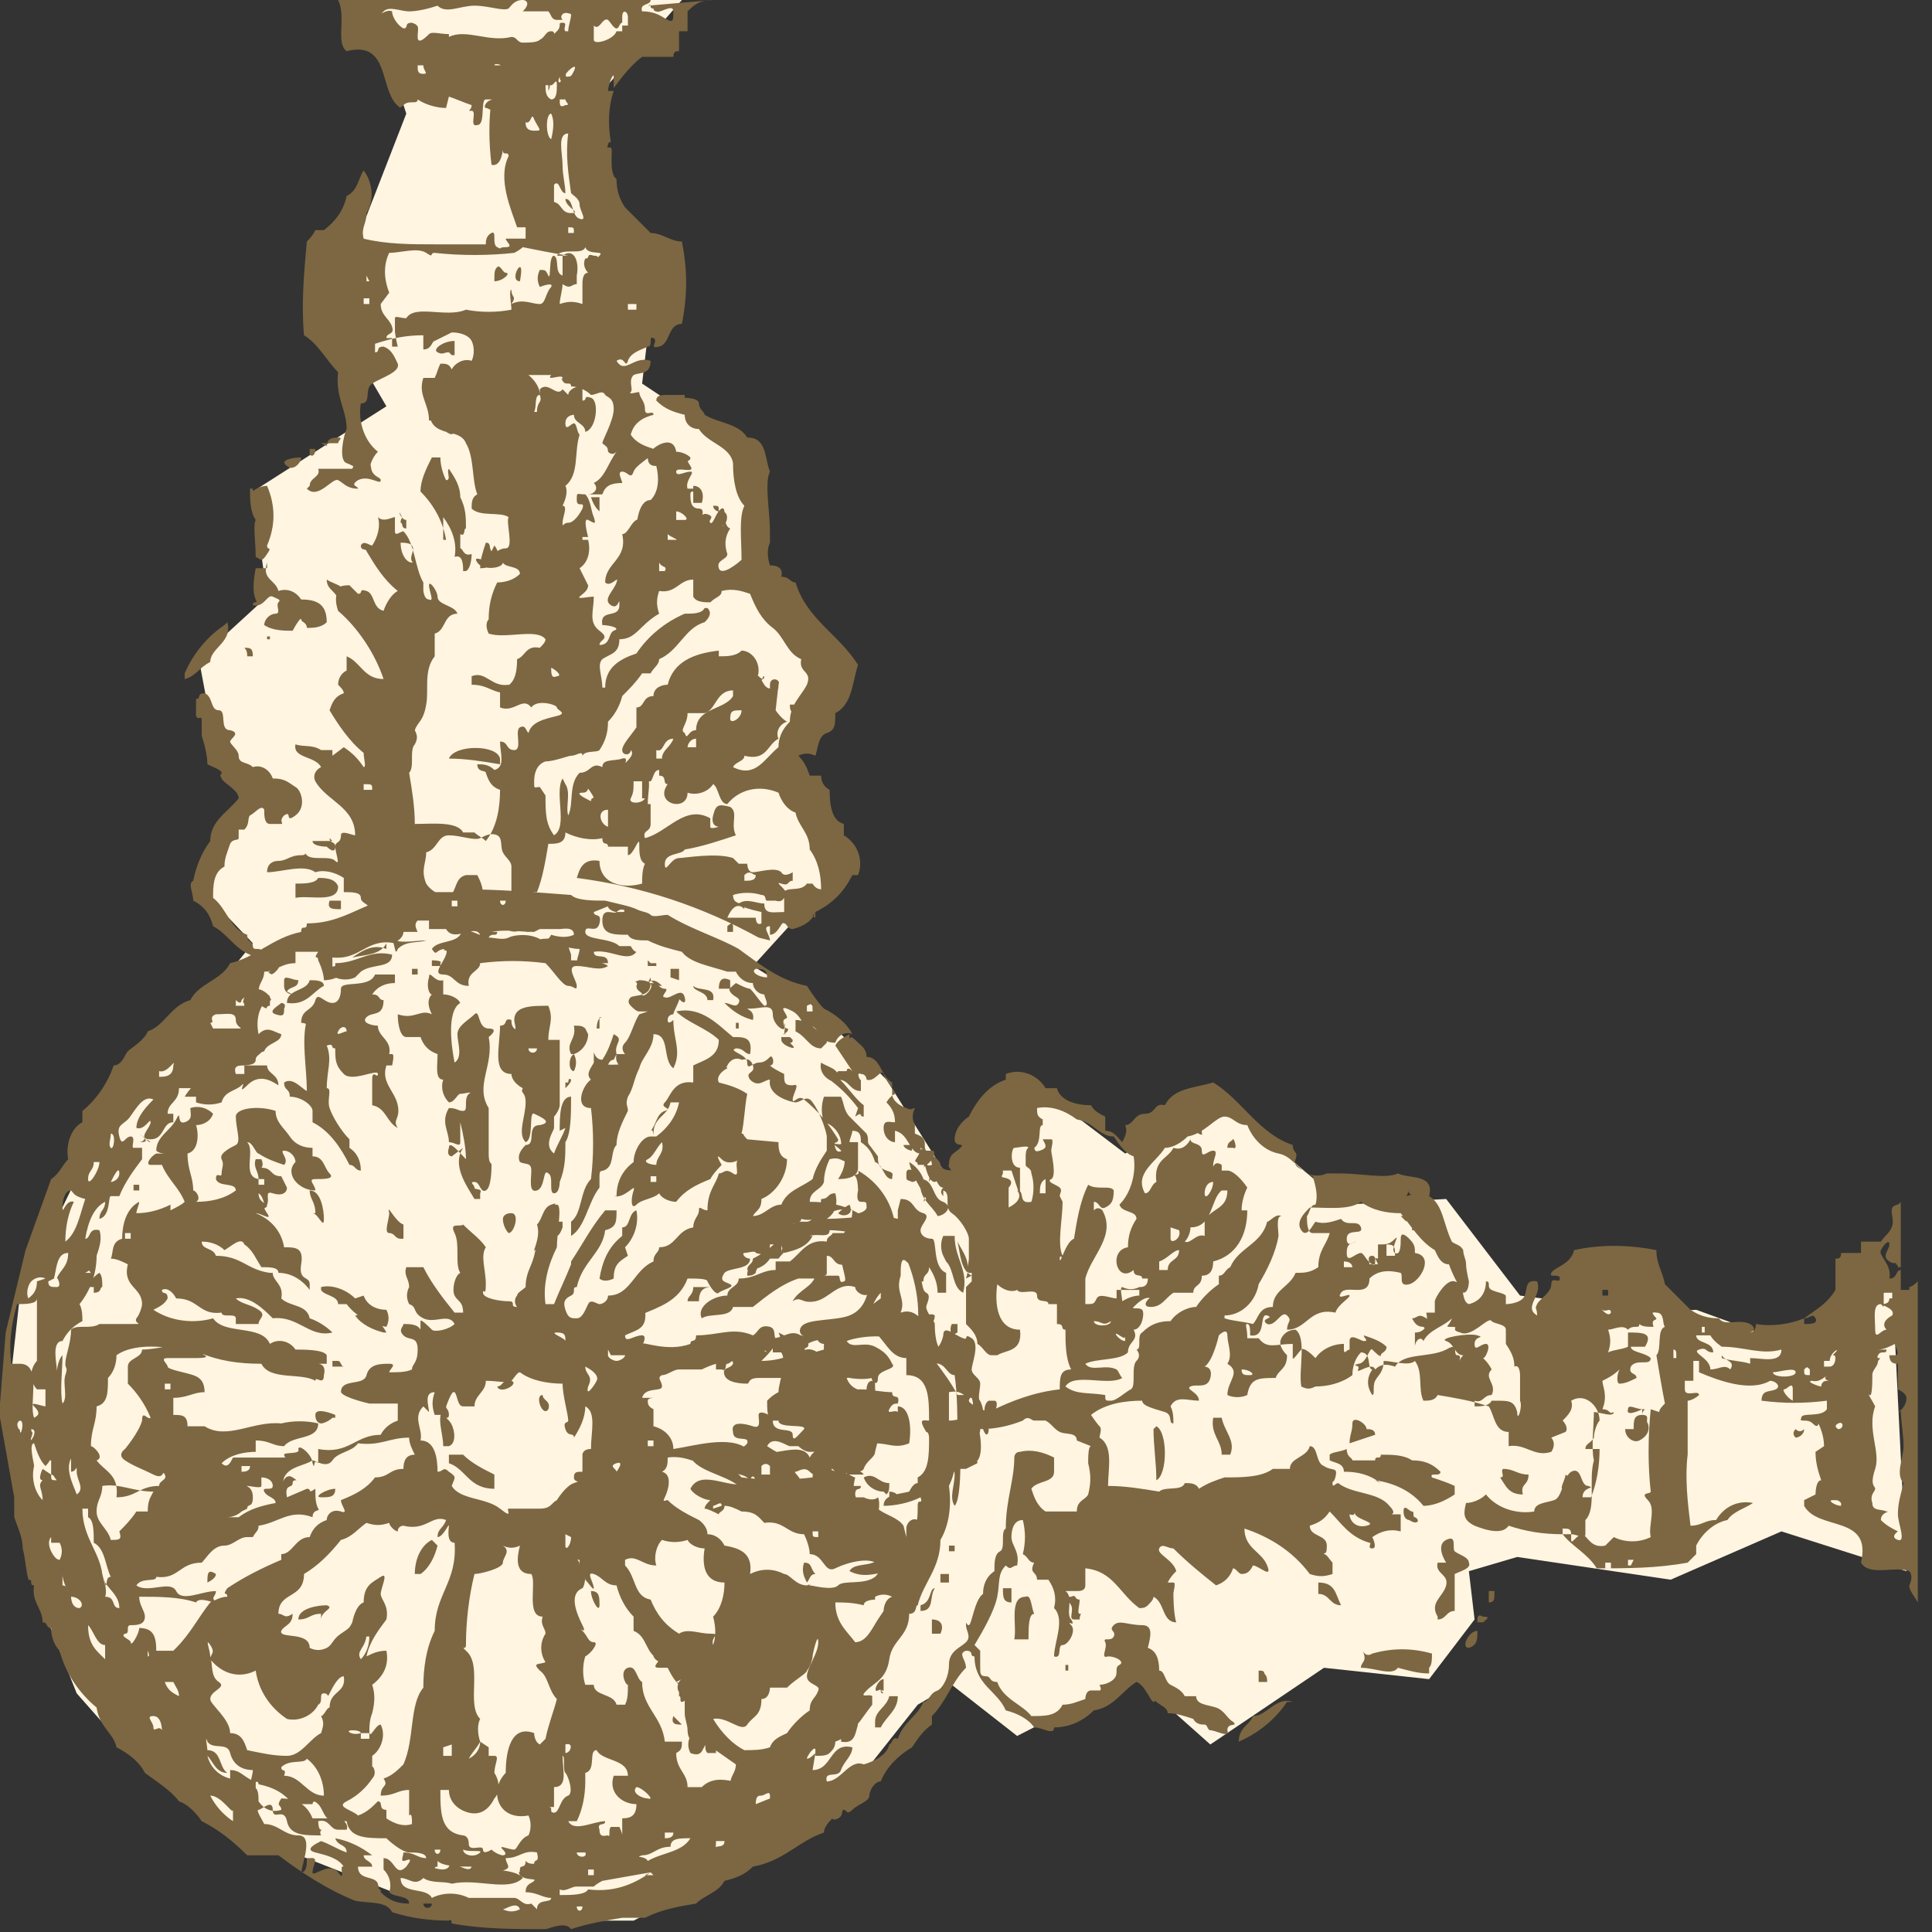 <?xml version="1.0" encoding="utf-8"?>
<!-- Generator: Adobe Illustrator 22.1.0, SVG Export Plug-In . SVG Version: 6.00 Build 0)  -->
<svg version="1.1" id="Layer_1" xmlns="http://www.w3.org/2000/svg" xmlns:xlink="http://www.w3.org/1999/xlink" x="0px" y="0px"
	 viewBox="0 0 68 68" style="enable-background:new 0 0 68 68;" xml:space="preserve">
<rect x="0" y="0" width="68" height="68" fill="#333333" stroke="none"/>
<style type="text/css">
	.st0{fill:#FFF5E1;}
	.st1{fill:#7C6742;}
</style>
<polygon class="st0" points="13,0 14.3,4 12.2,9.4 12.9,13.1 13.6,14.3 8.9,17.3 9.4,21 7,23.2 7.6,26.4 8.7,28.1 6.9,31.1 
	8.9,33.2 3.5,39.8 0.7,45.6 0.4,48.3 0.7,53.3 1.5,56.6 2.7,59.6 4.2,61.3 9,64.7 14.6,66.9 19.4,67.6 22.3,67.6 25.4,66 30,62.9 
	32.3,60 33.5,59.3 35.8,61.1 39.9,59 42.6,61.4 46.6,58.7 50.3,59.1 51.9,57 51.7,55.3 53.4,54.8 58.8,55.6 62.7,53.9 67.1,55.3 
	66.6,45.2 64.1,47.7 59.7,46.1 58.1,46.2 53.5,45.6 50.9,42.2 47.3,42.4 43.2,38.9 39.6,40.6 36.3,38.1 33.4,41.5 31.2,38 
	28.3,35.1 26.5,34 29.5,30.7 27.8,26.4 29.4,23.4 26.3,20.1 26.5,16.1 22.6,13.5 23,10.1 20.7,7.8 20.6,3.9 24,0 "/>
<path class="st1" d="M22.4,34.7c0,0.2,0.2,0.2,0.2,0.3c0,0.1,0.2,0,0.3-0.2c0.1-0.2-0.1-0.3-0.4-0.3C22.2,34.6,22.5,34.5,22.4,34.7
	L22.4,34.7z M25.9,36.2v-0.2h0.1v0.2L25.9,36.2L25.9,36.2z M31.4,41.5c-0.3,0-0.3-0.5-0.6-0.6c-0.1-0.3-0.2-0.5-0.5-0.7
	c0-0.2,0-0.4-0.3-0.4c0,0.1-0.1,0.3-0.1,0.4h0.3c0,0.3,0,0.6,0,0.9c0,0.3-0.3,0.4-0.7,0.4c0.2-0.3,0.4-0.8,0-1.1
	c-0.4-0.3,0.2,0,0.1-0.2c0-0.2-0.2-0.6-0.6-0.7c-0.1-0.3-0.1-0.6,0-0.9c0.2,0,0.4,0,0.6,0c0.1,0.2,0.1,0.5,0.3,0.7
	c0.2,0.2,0.4,0.4,0.6,0.6c0.1,0.2,0,0.3,0.1,0.4l0.3,0.4c0,0.2,0,0.4,0.3,0.5S31.4,41.3,31.4,41.5L31.4,41.5z M31.7,42.2
	c0.5,0,0.4,0.4,0.8,0.5c0.3,0.1-0.1,0.4-0.1,0.6s0.2,0.3,0.4,0.3c0.2,0,0,1,0.5,1.2c0,0.3,0,0.4,0,0.7h-0.3c0-0.3-0.1-0.6-0.3-0.9
	c0,0.3-0.2,0.2-0.2,0.5c-0.5,0.1-0.3-0.5-0.6-0.7c-0.2-0.2-0.2,0.2-0.2,0.5c-0.4,0-0.5,0.5-1,0.4c0,0.1,0,0-0.1,0.2s-0.5,0-0.5-0.2
	c0,0,0,0,0.2,0c0.2,0-0.1,0-0.2,0c0,0,0,0,0,0c-0.6-0.2-0.9,0.4-1.4,0.5c-0.5,0.1-0.5-0.2-0.8,0c0.2-0.4,0.7-0.5,0.8-0.9h0.8
	c0.1,0,0,0.3,0.2,0.2c0.2,0-0.3-0.9,0-1.2s0.5-0.3,0.9-0.3c0-0.2,0.2,0,0.1-0.3c-0.5,0.2-0.9,0-1.5,0c0,0.3-0.4,0.1-0.7,0.2
	c-0.2,0-0.8,0.4-1.1,0.8c-0.2,0-0.2,0-0.3,0c-0.2,0.3-0.5,0.4-0.8,0.4c0-0.2,0.2-0.2,0.2-0.4c0.6-0.3,1.1-0.8,1.5-1.3
	c0.2,0,0.2,0,0.4,0c0.2,0,0.5-0.4,0.5-0.8c0.3,0,0.2-0.2,0.5-0.2c0.1,0.4,0,0.7-0.3,0.9c0.8,0,1.8-0.2,2.5,0c0,0,0-0.2,0-0.3
	L31.7,42.2z M31.1,43.8c0.2,0,0.2-0.2,0.1-0.3C31.1,43.4,31.2,43.7,31.1,43.8z M32.3,41c0-0.2-0.2,0,0-0.3c0.2-0.3,0-0.3,0.3-0.2
	c0.3,0,0,0,0.2,0s0,0.4-0.2,0.5c-0.2,0.2,0,0-0.1,0H32.3z M33.5,41h0.2c0,0.2,0,0.2,0,0.2c0,0.1,0,0.2-0.2,0c-0.2-0.2-0.1-0.2,0-0.3
	V41z M32.3,41.4c0,0,0,0.2-0.2,0.2c-0.2-0.1-0.2,0-0.2-0.3c0-0.3,0.4,0,0.4,0V41.4z M32.7,41.6c0-0.1,0-0.3,0.3-0.3c0.3,0,0,0,0.2,0
	c0.2,0,0,0.3,0,0.5c-0.2,0-0.2-0.3-0.4-0.4L32.7,41.6z M33.2,42.1c-0.1-0.1-0.1-0.2,0-0.3C33.2,41.8,33.2,42.2,33.2,42.1L33.2,42.1z
	 M32.4,41.5c0.5,0,0.4,0.7,0.8,0.8c0.4,0.2,0,0.5-0.2,0.5C32.8,42.4,32.3,42.2,32.4,41.5z M17.9,43.4c-0.1-0.1-0.2-0.3-0.2-0.5
	c0,0,0-0.2,0.3-0.2S18.1,43.4,17.9,43.4L17.9,43.4z M33.3,44.4c0,0-0.1-0.2-0.1-0.2c-0.1-0.2-0.1-0.5,0-0.7c0.2,0,0.2,0,0.4,0
	c0,0.8,0.5,1.2,0.3,2C33.5,45.3,33.6,44.7,33.3,44.4L33.3,44.4z M26.9,47.5c0,0,0.1-0.2,0.3-0.2c0.2,0-0.2,0.4-0.4,0.6
	c0.4,0,0.9-0.1,1.2-0.3h-0.8c0-0.2,0-0.3,0-0.5c0.4,0,0.7-0.4,1.1,0c0.4,0.4-0.1,0.3-0.1,0.5c0.2-0.2,0.5-0.1,0.7,0.1
	c0.1-0.1,0.1-0.2,0.1-0.4c-0.2,0-0.3-0.2-0.3-0.5c0.2-0.2,0.5-0.3,0.8-0.2c0-0.3,0.5-0.2,0.9-0.2c0.1-0.3,0.3-0.5,0.6-0.7
	c0-0.2,0-0.3,0-0.5c0.2-0.1,0.3-0.4,0.7-0.3c-0.2,0.6,0.2,0.8,0,1.3c0.3-0.1,0.5,0,0.7,0.2c0.1-0.1,0.4-0.2,0.5-0.1
	c0,0.3-0.2,0.2,0,0.5h-0.7c0,0.2-0.1,0.5-0.3,0.6c-0.3-0.5-1.6-0.4-2.1-0.2c0.2,0.3,0.6,0,1,0.2s0.5,0.4,0.6,0.6
	c0.2,0.2-0.5,0.2-0.5,0.5c0,0.4-0.3,0-0.2,0c-1,0.2-1.7-0.5-2.5,0c-0.2,0-0.2,0-0.3,0c-0.1,0-0.8,0-1.2,0c-0.4,0-0.3,0.2-0.4,0.2
	c-0.1,0-0.7,0-0.8-0.3c-0.1-0.3,0.2-0.2,0.3-0.4c0-0.2-0.1,0-0.2,0s0,0.3-0.2,0.2h-0.2c0-0.2,0,0,0-0.2c0.4-0.3,1.1-0.8,1.8-0.4
	L26.9,47.5z M33.2,46.2h0.2H33.2V46V46.2z M33.5,47c0,0-0.1-0.2,0-0.4h0.2c0,0,0,0.4,0,0.3L33.5,47z M34,51.7c0,0-0.2,0-0.2,0
	s0,1.1-0.2,1.3c-0.2-0.3,0-0.7,0-1.1s-0.5,0-0.7,0s0-0.2,0-0.4s0.5-0.6,0.8-0.8c0-0.8,0-1.6-0.1-2.3c-0.3,0-0.3-0.5-0.8-0.4
	c0-0.5,0.3-0.5,0.4-1c0-0.4,0.4,0,0.7,0.1c0.2,0.1,0-0.2,0.3,0c0.3,0.2,0,0.9,0,1.1s0.3,0.3,0.3,0.5s-0.1,0.5,0,0.7
	c-0.3,0.4,0.2,1-0.2,1.3c0,0.2,0.2,0,0.1,0.2c-0.1,0.2,0,0.4,0,0.6L34,51.7z M17.9,47.3c-0.2,0,0-0.2-0.2-0.1
	c-0.2,0.1-0.7,0.4-0.9,0.2V47c0.5,0,1.1-0.3,1.3,0.2C18.2,47.2,18.2,47.3,17.9,47.3z M16,49c-0.2,0-0.3,0-0.5,0c0-0.9,0.7-1,0.9-1.7
	h0.3c0,0.2,0,0.3,0,0.5C16.3,48.2,16.1,48.6,16,49L16,49z M31.2,48.8c0,0,0-0.3,0-0.2C31.2,48.8,31.2,48.9,31.2,48.8z M27.7,51.3
	c0.5,0,1.2,0,1.2,0.4c-0.6,0-1.3,0-1.6-0.2c-0.5,0-0.9,0-1.3-0.2c0,0-0.4,0-0.4-0.2s0.5,0,0.7-0.3c0.1-0.3-0.5,0-0.5-0.4
	c-0.1-0.4,0.4-0.3,0.7-0.2c0.3,0.1,0.2-0.2,0.2-0.4s0.5,0,0.5,0.2c0,0.5,0.7,0.2,0.7,0.5s0.2,0,0.4-0.2c0.1-0.2-0.9,0-0.9-0.3
	c0.3-0.4,0.9,0,1.3,0c0.4,0,0.3-0.3,0.5-0.2c0.1-0.2,0.3-0.4,0.5-0.4c0-0.8,1-0.4,1.7-0.4c0,0.3,0.3,0,0.2,0.4c-0.1,0-0.2,0-0.3,0.2
	c-0.1,0.2,0.2,0,0.3,0.1c0-0.1,0-0.2,0-0.2c0.4,0,0.5,0.7,0.4,1.3c-0.5,0.2-0.7,0-1.2,0v0.3c-0.7-0.1-1.5,0-2.3,0
	c-0.2,0-0.4-0.2-0.4-0.2s-0.2,0-0.3,0c-0.1,0-0.6-0.4-0.8,0c0.3,0.2,0.5,0.3,0.8,0.4L27.7,51.3z M30.6,50c-0.2,0-0.2,0.4,0,0.3
	C30.6,50.2,30.6,50.1,30.6,50z M34.8,49.3c0,0,0,0,0.2,0c0.2,0,0,0.6-0.2,0.6C34.6,49.9,34.6,49.4,34.8,49.3L34.8,49.3z M34.3,50
	c-0.2,0,0-0.5,0-0.8s0,0,0.1,0c0.1,0,0.4,0.7,0,0.8H34.3z M34.4,50.1c0.1,0.3,0.3,1.4-0.2,1.4C34.2,51.2,34.2,50.3,34.4,50.1
	L34.4,50.1z M19.1,49.1c0,0.2,0.3,0.2,0.2,0.5C19.1,49.9,18.8,49.1,19.1,49.1z M34.8,50.3c0,0.2-0.1,0.3-0.2,0
	C34.6,50.1,34.6,50.2,34.8,50.3z M29.6,51.8c0,0,0,0,0,0.1c0,0.1-0.2-0.1-0.3-0.2C29.2,51.7,29.3,51.8,29.6,51.8L29.6,51.8
	L29.6,51.8z M31.1,52.5c-0.3,0-0.6-0.2-0.7-0.5c0.4-0.2,0.5,0.2,0.9,0.2c0,0.2,0,0.3-0.1,0.4L31.1,52.5z M29.8,51.9
	c0-0.2,0.5-0.2,0.6,0C30.3,51.9,30.1,51.9,29.8,51.9L29.8,51.9z M31.7,52.6v0.2h-0.4v-0.3c0,0,0.3,0,0.3,0.2L31.7,52.6z M11.8,52.4
	c0,0.3-0.2,0.3-0.5,0.3C11,52.7,11.5,52.4,11.8,52.4z M33.6,54.6h-0.2v-0.2h0.2V54.6z M33.1,55.4h0.3c0,0.1,0,0.2,0,0.3h-0.3V55.4z
	 M7.6,55.4c0,0.1-0.1,0.2-0.3,0.3C7.3,55.4,7.3,55.2,7.6,55.4z M33.1,57.5h-0.3V57C33.2,57,33.2,57.3,33.1,57.5L33.1,57.5z
	 M23.3,58.5c-0.2,0-0.4-0.2-0.3-0.5c0.1,0,0.2,0,0.3,0.1C23.4,58.2,23.4,58.3,23.3,58.5z M31.1,59.6c-0.2,0,0-0.2-0.2-0.1
	s0-0.4,0.2-0.4v0.4H31L31.1,59.6z M30.8,60.6c0-0.4,0.4-0.5,0.5-0.9h0.3c0,0.5-0.4,0.7-0.6,1.1h-0.2L30.8,60.6z M29.6,61.3
	c0-0.3,0.3-0.8,0.6-0.6C30.1,61,30.1,61.4,29.6,61.3z M12.4,60.4c0-0.2-0.2-0.2-0.3-0.4c0.2-0.1,0.5-0.2,0.7-0.1
	C12.9,60.4,12.6,60.3,12.4,60.4z M25.2,61.7c-0.1,0-0.2,0-0.3,0c-0.1-0.1-0.1-0.3,0-0.4c0.2,0,0.2,0.2,0.3,0.3V61.7z M34.2,44.9
	c-0.4-0.2-0.4-0.8-0.5-1.2c0.2,0.4,0.5,0.7,0.3,1.3L34.2,44.9z M34.5,45.3C34.5,45.3,34.6,45.3,34.5,45.3c-0.1,0.3,0,0.8,0,1.1
	c-0.1-0.3,0-0.7-0.3-1c-0.3-0.2,0.2-0.3,0.4-0.4L34.5,45.3z M32.9,55.9c-0.2,0.3,0,0.8-0.5,0.8v-0.2C32.8,56.4,32.7,55.9,32.9,55.9
	L32.9,55.9z M24.6,45.8c-0.2,0-0.2,0-0.4,0c0-0.2,0.2-0.2,0.2-0.5h0.7C24.9,45.3,24.6,45.3,24.6,45.8z M19.6,43.5c0-0.1,0-0.3,0-0.5
	h0.2c0,0,0,0.2,0,0.2S19.7,43.5,19.6,43.5L19.6,43.5z M22.1,44.2c-0.3,0.2-0.5,0.3-0.5,0.8c-0.2,0.1-0.4,0.1-0.5,0
	c0.1-0.6,0.3-1.1,0.8-1.5c0-0.1,0-0.2,0-0.3c0.3,0,0.2-0.5,0.5-0.6h0c0.1,0.5-0.1,1-0.4,1.3L22.1,44.2z M22.8,34.6
	c0.2-0.2,0.4,0,0.5,0.1c-0.1,0-0.2,0-0.3-0.1s-0.1-0.1-0.1-0.2L22.8,34.6z M27.7,36.4c-0.2,0,0-0.2-0.1-0.4c0,0,0,0.2,0.1,0.2
	c0.1,0,0,0.2-0.2,0.2L27.7,36.4z M30.2,39c-0.3-0.4-0.6-0.7-1-1v-0.3c0.5,0.3,0.8,0.9,1.2,1.2c0,0.1,0,0.2,0,0.4c-0.2,0,0-0.2-0.3,0
	L30.2,39z M11.1,42.7c0-0.4-0.2-0.5-0.2-0.8c0.4,0,0.5,0.7,0.5,1c0,0.4-0.2-0.2-0.4-0.2L11.1,42.7z M13.5,46.9
	c-0.4-0.1-0.8-0.3-1-0.6c0.5-0.1,0.9,0.2,1.1,0.6L13.5,46.9z M23.8,59.2c0.1,0,0.3,0.2,0.2,0.4c-0.2,0-0.2-0.4,0-0.5L23.8,59.2z
	 M11.6,31.7c0.2,0,0.3,0,0.4,0c0,0.1,0,0.2,0,0.3C11.7,32,11.5,32,11.6,31.7L11.6,31.7z M11.2,30.9c0.2,0,0.6,0,0.7,0.3
	c0,0.6-1,0.3-1.5,0.4c0-0.1,0-0.3,0-0.5C10.7,31.1,11.1,31.1,11.2,30.9z M9.1,29.7h0.2H9.1L9.1,29.7z M23.1,28.1h0.1H23.1z
	 M28.1,25.1c-0.2,0-0.3,0-0.3-0.3H28C28,24.8,28,25,28.1,25.1L28.1,25.1z M16.6,23.8c0.5-0.2,0.7,0.4,1.3,0.3v0.3
	c-0.6,0-0.7-0.3-1.3-0.3V23.8z M8,21.9c0.2,0.7-0.6,0.9-0.6,1.4c-0.4,0.2-0.5,0.5-0.9,0.6v-0.2c0.3-0.7,0.8-1.3,1.4-1.7L8,21.9z
	 M8.6,22.8c0.2,0,0.3,0,0.3,0.3H8.7C8.7,23,8.7,22.9,8.6,22.8L8.6,22.8z M9.4,22.4h0.1v0.1H9.4L9.4,22.4z M9.4,19.8
	c-0.2,0.6,0.3,0.6,0.4,1c0.3-0.1,0.6,0,0.8,0.3c0.6,0,0.9,0.2,0.9,0.8c-0.2,0.2-0.5,0.2-0.7,0.2c0-0.2-0.2-0.2-0.2-0.3
	c0-0.1-0.2,0.2-0.3,0.4c-0.3,0-0.7,0-1-0.2c0-0.2,0.2-0.4,0.4-0.4s0-0.3,0.1-0.4c0.1-0.1,0-0.1-0.2-0.2c-0.2-0.1-0.3,0.4-0.7,0.3
	c0-0.2,0.2,0,0.1-0.2S8.9,20.5,9,20h0.4L9.4,19.8z M11.9,21.2c0-0.4-0.4-0.4-0.4-0.8c0.3,0.2,0.8,0.2,0.7,0.8H11.9z M15.7,19
	c-0.1-0.6-0.4-1.2-0.9-1.7c0-0.4,0.2-0.8,0.4-1.2h0.3c0,0.3,0.1,0.6,0.2,0.8c0.2,0,0-0.3,0.1-0.4c0.2,0.3,0.4,0.6,0.4,1
	c0.2,0.4,0.2,0.7,0.2,1.1c-0.1,0,0,0.3-0.2,0.2v0.5c0.1,0,0.1,0.3,0.4,0.2l0,0c0,0,0,0.5-0.2,0.6h-0.1c0-0.2,0-0.6-0.3-0.5
	c0.1-0.5-0.1-1-0.4-1.4V19z M17.4,19.2c0.1,0.1,0.2,0.4,0.2,0.6c-0.2,0-0.3,0.2-0.7,0.2c0-0.3,0.1-0.6,0.2-0.9
	c0.2,0,0.1,0.2,0.2,0.3L17.4,19.2z M8.9,17.3c0.1-0.1,0.3-0.2,0.5-0.2c0.3,0.7,0.3,1.4,0,2.1c0,0.2,0.2,0,0,0.3
	c-0.2,0.3-0.2,0.2-0.4,0.1c0-0.5-0.1-1.1,0-1.3c-0.2-0.3-0.2-0.7-0.2-1.1H8.9z M24.3,18.3c0,0,0.1,0,0.2,0c0,0.1,0,0.1,0,0.2l0,0
	L24.3,18.3z M25.5,18.5c-0.2,0,0-0.3-0.1-0.5c0.3,0,0.2,0.5,0,0.5L25.5,18.5z M25.1,17.8c0.2,0,0.2,0,0.2,0.2
	C25.2,18,25.1,17.9,25.1,17.8L25.1,17.8z M14.1,18.4c0-0.2,0.1-0.1,0-0.3s0,0.2,0.2,0.2c0,0.1,0,0.2,0,0.3
	C14.1,18.6,14.2,18.4,14.1,18.4L14.1,18.4z M20.8,17.5c0.1,0,0.2,0,0.3,0c0,0.3,0,0.3,0,0.5C21,17.9,20.9,17.8,20.8,17.5L20.8,17.5z
	 M10.9,17.1c0-0.3,0.4-0.3,0.3-0.6c0.4,0,0.8,0,1.2,0c0.1-0.2,0.1-0.5,0.4-0.5s0.2,0.4,0.3,0.6c0.1,0.2,0.3,0.2,0.3,0.3
	c0,0.2-0.4-0.2-0.8,0c-0.3,0.2,0,0.2,0,0.3c-0.4,0-0.5-0.2-0.7-0.3c-0.2-0.1-0.7,0.7-1.1,0.3L10.9,17.1z M10.6,16.1
	c0,0.2-0.3,0.5-0.5,0.3C9.8,16.2,10.3,16.1,10.6,16.1z M10.9,15.8h0.2c0,0.2-0.1,0.3-0.2,0.2V15.8z M11.5,15.7
	c0-0.2,0.1-0.3,0.4-0.3c0.2,0,0,0.1,0,0.2h-0.6L11.5,15.7z M15.1,14.4c0.4,0,0.3-0.3,0.7-0.2c0,0.4,0.2,0.5,0.2,0.9
	c0,0.4-0.4,0-0.3,0.1C15.4,15.1,15.1,15,15.1,14.4z M15.9,12.5c0,0-0.1-0.1-0.1-0.1c-0.2,0-0.2,0.1-0.4,0c-0.2-0.1,0.2-0.4,0.6-0.4
	V12.5z M17.4,9.9c0-0.3,0-0.4,0.1-0.5c0.1-0.1,0.2,0.2,0.3,0.2C18,9.6,17.7,9.9,17.4,9.9z M17.4,3.4c0,0.2,0,0.2,0,0.4s-0.2,0-0.3,0
	s0-0.3,0.3-0.3L17.4,3.4z M18.3,30.2c0,0,0-0.1,0-0.1V30.2z M25.8,32.6c0,0,0-0.2-0.2,0v0.2c0,0,0.2,0,0.2,0V32.6z M23.8,18.3
	c0,0,0.2,0,0.3,0c0.2,0-0.1-0.3-0.3-0.3V18.3L23.8,18.3z M23.5,19c0.1,0,0.2,0,0.3,0s-0.2-0.1-0.3-0.2c0,0.1,0,0.2,0,0.3L23.5,19z
	 M23.2,19.8v0.3h0.2C23.5,19.9,23.3,20,23.2,19.8z M25,20.3v-0.1V20.3z M21.9,0.9h0.2c0-0.1,0-0.2,0-0.3c0-0.2-0.2-0.3-0.2,0
	s0,0,0,0v0.2c-0.1,0-0.1,0.2-0.2,0.2c-0.1,0-0.2-0.2-0.3-0.3c-0.2-0.1-0.3,0.4-0.5,0.2c0,0.3,0,0.3,0,0.5s0.7,0,0.8-0.3h0.2V0.9z
	 M9.7,33.5l-0.4,0.2c-0.9,0-1.2-0.8-1.8-1.1c-0.1-0.4-0.3-0.7-0.7-0.9c0-0.3-0.2-0.6,0-0.7c0.1-0.5,0.3-1,0.6-1.4c0-0.7,0.6-1,1-1.5
	c0-0.3-0.5-0.5-0.6-0.7s0-0.1,0-0.2S7.5,27,7.3,26.9c0-0.3-0.1-0.7-0.2-1c0-0.1,0-0.2,0-0.5c0-0.3-0.1,0-0.2-0.2c0-0.2,0-0.4,0-0.6
	c0.2,0,0-0.2,0.3-0.2c0.3,0.1,0.2,0.6,0.5,0.6c0.3,0,0,0.7,0.4,0.7c0.4,0.1,0,0.3,0,0.4c0,0.1,0.3,0.3,0.3,0.5
	c0,0.3,0.3,0.2,0.5,0.4c0.3-0.1,0.6,0.1,0.7,0.4c0.4,0,0.5,0.1,0.8,0.3c0.2,0.1,0.4,0.7,0,1s-0.1-0.2-0.4,0c-0.2,0.2,0,0.3-0.1,0.3
	S9.7,29,9.5,29c-0.2,0-0.2-0.3-0.2-0.5c-0.1-0.2-0.3,0.1-0.5,0.2c-0.1,0.1,0,0.3-0.2,0.5H8.4c0,0,0,0.3,0,0.3c0,0.1-0.2,0-0.3,0.2
	C8,30,7.9,30.2,7.9,30.5c-0.4,0.2-0.4,0.7-0.4,1.1c0.5,0.4,0.6,1.1,1.2,1.3c0,0.3,0.2,0.2,0.2,0.4c0,0.2,0.3,0,0.3,0.2H9.7L9.7,33.5
	z M13.4,32.1l-0.7,0.2c0-0.1,0-0.1,0-0.2C12.9,32,13.1,32,13.4,32.1L13.4,32.1z M25.1,0c-0.5,0-0.7,0.2-0.9,0.4c0,0.2,0,0.5,0,0.7
	c0,0-0.3,0-0.3,0c0,0.2,0,0.5,0,0.7c-0.1,0-0.2,0-0.2,0.2h-1.1c-0.4,0.3-0.7,0.7-1,1.1c0-0.2,0-0.3,0-0.4c0-0.2-0.2,0.3-0.2,0.5h0.2
	c-0.2,0.6-0.2,1.2-0.1,1.8c-0.2,0,0,0.3-0.3,0.2c-0.3-0.1,0.2,0,0.3,0c0.1,0-0.1,0.9,0.2,1.1c0,0.4,0.1,0.7,0.3,1
	c0.3,0.3,0.6,0.6,0.9,0.9c0.4,0,0.7,0.3,1.1,0.3c0.2,1,0.2,1.9,0,2.9c-0.5,0-0.4,0.7-0.8,0.8c-0.4,0.1,0-0.2-0.2-0.3
	c-0.2-0.1,0,0.3-0.2,0.3c-0.2,0.1-0.6,0.2-0.7,0.5c-0.1,0.3-0.1-0.2-0.4,0c0.3,0.5,0.6-0.2,1.2,0c0,0.5-0.4,0.4-0.6,0.5
	c-0.2,0.2,0,0.5-0.1,0.6c-0.1,0.1,0.2,0,0.3,0c0,0.2,0.2,0.3,0.2,0.6s0.3,0,0.3,0.2c-0.4,0.1-0.7,0.3-0.8,0.7
	c0.2,0.3,0.5,0.4,0.8,0.5s-0.6,0.5-0.7,0.8c-0.1,0.3-0.2,0-0.4,0c-0.2,0,0,0.3,0,0.4c-0.4,0-0.6,0.1-0.7,0.4h-0.5
	c0.2,0,0.4-0.2,0.2-0.4c0.4-0.2,0.5-0.7,0.8-1.1c-0.1,0.1-0.2,0.1-0.3,0c0-0.2-0.1-0.2-0.2-0.3c0-0.1,0.4-0.8,0.4-1.2
	c0-0.4-0.2-0.4-0.3-0.5c-0.1-0.2-0.3,0-0.5,0c-0.2-0.2-0.5-0.3-0.7-0.3c0-0.2-0.2,0-0.3-0.2c-0.1-0.2,0,0,0-0.1s-0.3,0-0.4,0
	s0-0.1,0-0.1c-0.1,0-0.3,0-0.4,0l0,0c0,0-0.4,0-0.4,0c0,0,0.4,0.3,0.4,0.7c-0.2,0-0.1,0.4-0.2,0.6h0.1c0-0.4,0.2-0.3,0.1-0.6v-0.2
	c0.3-0.3,0.6,0.3,0.8,0l0.2,0.2c0-0.2,0.4-0.4,0.5-0.2c0,0.1,0,0.3,0,0.4c0.2,0,0-0.2,0.3-0.1c0.3,0.1,0.2,1.1-0.2,1.2
	c0-0.3-0.4-0.3-0.4-0.6c0,0-0.3,0-0.3,0.3c0,0.3,0.2,0,0.3,0s0.1,0.3,0.2,0.4c-0.2,0.6,0,1.4-0.5,1.8c0.1,0.2,0,0.5-0.1,0.7
	c0.2,0,0,0.4,0,0.6s0,0,0.2,0c0.2,0,0.4-0.3,0.5-0.5c0.1-0.3-0.2,0-0.2-0.3c0-0.3,0-0.2,0.3-0.2c0.2,0.2,0.2,0.6,0.3,0.8
	c0.1,0.3,0,0.2-0.2,0.1c-0.2-0.1,0,0.6,0,0.6c-0.1,0-0.2,0-0.2,0V19h0.2c0.1,0.4,0,0.8-0.3,1c0.1,0.2,0.2,0.4,0.3,0.6
	c0,0.2-0.2,0.3-0.3,0.4c-0.1,0.1,0.3,0,0.5,0c0,0.5-0.2,0.9,0.2,1.2c0.4,0.3,0,0.3,0,0.5c0.4,0,0.3-0.4,0.5-0.5
	c0.3-0.1-0.2-0.2-0.4-0.2c-0.1-0.6,0.6-0.2,0.6-0.7c0-0.4,0,0.2-0.3,0s0.1-0.5,0.2-0.8c0.1-0.3-0.2,0.2-0.4,0c0-0.7,0.8-0.8,0.6-1.7
	c0.2,0,0.3-0.4,0.5-0.5c0.2-0.1,0,0.2,0,0.3c0,0.1,0-1,0.5-1c0.3-0.3,0.3-0.8,0.2-1.2c-0.1,0-0.3,0-0.3-0.3c0-0.3,0.9-0.9,1-0.2
	c0.2,0,0.4,0.1,0.5,0.2c0,0.2-0.2,0,0,0.3c0.2,0.3-0.5,0-0.5,0.2c0,0.2,0.3,0,0.5,0c0.2,0-0.2,0.3-0.1,0.6h0.3c0,0.2-0.2,0-0.2,0.2
	s0,0.5,0.3,0.5c0.3,0,0,0.5,0,0.5c0,0.1,0-0.4,0.3-0.3c0.3,0.1,0,0.2,0.1,0.3c0.1,0.1,0.2-0.4,0.4-0.5c0.2-0.1,0,0.6,0.3,0.7
	c-0.2,0.3-0.2,0.6-0.1,0.9c0,0.2-0.4,0.2-0.3,0.5c0.1,0.3,0.7-0.2,0.8-0.3c0-0.7-0.1-1.5,0.1-1.9c-0.3-0.3-0.4-0.9-0.4-1.5
	c-0.1-0.6-0.9-0.7-1.2-1.2c-0.3,0-0.5-0.2-0.5-0.5c-0.4-0.1-0.7-0.2-1-0.5c0-0.2,0.2-0.2,0.4-0.2h0.6v0.1c0,0,0.5,0,0.5,0.2
	s0.2,0.3,0.2,0.4c0.5,0.3,1.2,0.3,1.5,0.8c0.7,0,0.6,0.7,0.8,1.2c-0.2,0.4,0,1.4,0,2.1l0,0c0,0,0,0.3,0,0.4c-0.1,0.2-0.1,0.5,0,0.8
	c0.1,0,0.5,0,0.4,0.4c0.3,0,0.3,0.2,0.5,0.2c0.4,1.3,1.5,1.8,2.2,2.9c-0.2,0.6-0.2,1.4-0.8,1.7c0,0.4,0,0.6-0.3,0.7
	c-0.3,0.1-0.3,0.5-0.4,0.8c-0.2-0.1-0.4-0.1-0.6,0c0.2,0.2,0.3,0.4,0.4,0.7h0.4c0,0.2,0.1,0.4,0.3,0.5c0,0.6,0.1,1.1,0.5,1.2
	c0,0.2,0,0.3,0,0.4c0.5,0.3,0.7,0.9,0.5,1.4H30c-0.3,0.6-0.7,1-1.3,1.3c-0.1,0.3-0.4,0.5-0.8,0.6c-0.2,0-0.2-0.2-0.3-0.2
	c-0.1-0.1-0.2,0.4-0.5,0.4v-0.3c-0.3,0,0,0.3,0,0.5L26.7,33c-2-1.1-4.1-1.8-6.4-2.1c0.1-0.3,0.2-0.7,0.8-0.6c0,0.8,0.8,1,1.5,0.8
	c0-0.2,0-0.5,0.1-0.7c-0.2-0.1-0.2-0.4-0.2-0.7c0-0.3-0.2,0.4-0.4,0.4c0-0.1,0-0.2,0-0.3h-0.7c0-0.2-0.2,0-0.2-0.3
	c-0.4,0.1-0.9,0-1.3-0.2c0,0.4-0.3,0.4-0.6,0.4c-0.1,0.6-0.2,1.2-0.4,1.7h-0.9c0-0.2,0-0.3,0-0.4c0-0.1,0-0.3,0-0.5
	s-0.2-0.3-0.3-0.5c-0.1-0.2,0-0.5-0.2-0.6c-0.2-0.1-0.4,0-0.6,0.1s-0.7-0.1-1.1-0.1S15.4,29.9,15,30c0,0.4-0.2,0.6,0,1.1
	c0.2,0.3,0.5,0.4,0.8,0.5c0.3-0.3,0.2-0.7,0.6-0.8c0.1,0,0.3,0,0.4,0c0.1,0.2,0.2,0.4,0.2,0.7c-1,0.1-2,0.2-2.9,0.5
	c-0.4,0-0.7,0-1.1,0c0-0.2-0.3-0.2-0.3-0.4c0-0.2-0.3-0.2-0.6-0.2v-0.5c-0.3-0.2-0.7-0.3-1-0.2c-0.4-0.3-1.2,0-1.7,0
	c0-0.3,0.2-0.4,0.4-0.4c0.3,0,0.4-0.2,0.8-0.2c0.3,0,0-0.2,0.2,0s0.8,0,1,0.2c0.2,0.2,0-0.3,0-0.5c0-0.2,0.2-0.1,0.2-0.4
	c0-0.2,0.4,0,0.5,0c0-1-1-1.2-1.4-1.9c-0.1-0.2,0-0.4,0.2-0.5c-0.2-0.4-1-0.3-0.9-0.8c0.3,0.1,0.6,0,0.9,0.2c0.3,0.2,0,0,0,0
	s0.3,0,0.4,0c0.1,0,0,0,0,0s0,0,0,0.2l0.4-0.3c0.3,0.2,0.5,0.4,0.7,0.7c0.1,0,0-0.3,0-0.5c-0.5-0.4-0.9-1-1.2-1.5
	c0.1-0.3,0.2-0.5,0.5-0.6c0-0.1-0.1-0.2-0.2-0.3c0-0.2,0.1-0.4,0.3-0.5c0-0.2,0-0.4,0-0.5c0.5,0.2,0.6,0.8,1.3,0.8
	c-0.3-0.9-0.9-1.8-1.6-2.4c-0.1-0.3-0.1-0.5,0-0.8c0.1-0.1,0.3-0.1,0.4-0.1c0.1,0.1,0.2,0.2,0.3,0.3c0.2,0,0-0.2,0.3-0.1
	c0.3,0.1,0.2,0.6,0.6,0.7c0.1-0.3,0.3-0.6,0.5-0.7c-0.5-0.4-0.8-0.9-1.1-1.4c0-0.1-0.2,0-0.2-0.2c0.1-0.2,0.3,0,0.4,0
	c0.2-0.3,0.3-0.7,0.2-1c0.2,0.2,0.5,0,0.6,0c0,0.1,0,0.3,0,0.5c0,0.2,0.2,0,0.3,0c0.4,0.4,0.4,1.3,0.7,1.8c0,0,0,0.3,0,0.3
	c0-0.1,0,0.3,0.2,0.3c0.2,0.1,0-0.3,0-0.5s0.3,0.2,0.3,0.4c0,0.3,0.6,0.3,0.7,0.6c-0.5,0-0.4,0.6-0.8,0.7v0.8
	c-0.4,0.5-0.2,1.2-0.3,1.7c-0.1,0.6-0.3,0.6-0.4,0.9c0.1,0.2,0.1,0.3,0,0.5c-0.2,0.2,0,0.8-0.2,1c0.1,0.6,0.2,1.2,0.2,1.8
	c0.6,0,1.5-0.1,1.7,0.3c0,0,0.2,0,0.4,0c0.1,0.1,0.3,0.2,0.4,0.3c0.4-0.5,0.5-1.2,0.5-1.8c-0.3-0.1-0.4-0.3-0.5-0.6
	c0-0.1-0.3,0-0.3-0.3c0.2,0,0.4,0,0.6,0.2c0.4-0.1,0.2-0.6,0.2-1c0.3,0,0.2,0.3,0.5,0.3s0-0.7,0.2-0.8c0.2-0.1,0.2,0.1,0.3,0.2
	c0.1-0.4,0.6-0.5,1-0.6c0.4-0.1,0-0.2,0-0.3s-0.7-0.3-0.9,0c-0.3-0.4-0.6,0.2-1.1,0c0-0.2,0-0.5,0-0.7c0.5,0,0.6-0.5,0.6-1
	c0.3-0.1,0.3-0.5,0.8-0.4c0.1-0.1,0.2-0.2,0.2-0.3c-0.3-0.4-1.4,0-2-0.2c-0.1-0.2-0.1-0.4,0-0.5c0-0.5,0.1-0.9,0.3-1.3
	c0.3,0,0.6-0.1,0.8-0.3c0-0.3-0.5-0.2-0.6-0.4c0,0.2-0.7,0.3-0.9,0c-0.2-0.3,0.3,0,0.4-0.1c0.1-0.1,0.3-0.4,0.6-0.4s0-0.9,0.1-1.1
	c-0.3-0.2-1,0-1.3-0.3c0-0.2,0-0.4,0.2-0.5c-0.2-0.5-0.1-1.3-0.4-1.8c-0.2-0.5-0.9-0.2-0.9-0.8c-0.1,0-0.3,0-0.4,0
	c0-0.6-0.4-0.9-0.2-1.5c0.2,0,0.3,0,0.4,0c0.1-0.2,0.1-0.3,0.2-0.5c0.2,0,0.3,0,0.4,0.2c0.1-0.2,0.4-0.4,0.7-0.3
	c0.1-0.2,0.1-0.5,0-0.7c-0.1-0.2-0.4-0.3-0.7-0.3c-0.2,0.1-0.4,0.2-0.6,0.3c-0.1,0-0.1,0.3-0.4,0.3c0-0.2,0-0.3,0-0.5
	c-0.6,0-1.1,0.1-1.7,0.3v0.3c0.2,0,0-0.2,0.3-0.2c0.3,0.1,0.4,0.4,0.5,0.6c0.1,0.3-0.6,0.5-0.9,0.7c-0.3,0.2,0,0.7-0.4,0.7
	c-0.1,0.6,0.1,1.3,0.6,1.7c-0.2,0.2-0.3,0.5-0.3,0.7c-0.4,0-0.5-0.2-0.8-0.3c-0.3-0.1-0.1-1,0-1.2c0-0.7-0.4-1.1-0.3-2
	c-0.4-0.4-0.7-1-1.2-1.3c-0.1-1.1,0-2.2,0.1-3.3c0.1-0.1,0.2-0.2,0.3-0.4h0.3c0.4-0.3,0.7-0.7,0.8-1.2c0.4-0.2,0.4-0.6,0.6-0.9
	c0.3,0.4,0.4,1,0.1,1.5c0,0.4-0.2,0.5-0.1,0.9c0.8,0.2,1.7,0.2,2.5,0.2c0.6,0,1.2,0,1.8,0c0-0.1,0-0.3,0.2-0.4
	c0.2-0.1,0,0.4,0.2,0.5c0.2,0.1,0,0,0.3,0s0-0.2,0-0.3c0.2,0,0.4,0,0.7,0V8c0,0-0.2,0-0.3,0c-0.2-0.6-0.7-1.7-0.3-2.5
	c0-0.2-0.2,0-0.2-0.2c0-0.2,0,0.6-0.4,0.5c-0.1-0.8-0.1-1.6,0-2.3c0,0,0,0-0.2,0s0,0.9-0.3,0.9c-0.3,0.1,0-0.5-0.2-0.5
	c-0.2,0,0,0,0-0.2c-0.3-0.1-0.5-0.2-0.8-0.3l-0.1,0.4c-0.3,0-0.7-0.1-1-0.3c0,0.2-0.3,0-0.5,0.2s-0.1-0.1-0.1,0.1
	c-0.8-0.5-0.3-2.4-1.9-2c-0.4-0.3,0-1.2-0.3-1.8c-0.2-0.1-0.3-0.1-0.5,0H12h10.9c0,0.2-0.4,0.1-0.3,0.4c0.5,0,0.7,0.2,0.9,0.3
	s0.2,0,0.2-0.3s-0.5,0.1-0.6,0C23,0.4,23,0.3,23,0.3c-0.2,0,0-0.2-0.2-0.1L25.1,0z M15.8,1.3c0.6-0.3,1.4,0.2,2.2,0
	c0.2,0,0.2,0.2,0.4,0.2c0.2,0,0.5,0,0.6-0.1c0.2-0.1,0.2-0.3,0.4-0.3c0.2,0,0,0.2,0.2,0c0.2-0.2,0-0.3,0.2-0.3c0.2,0,0,0.2,0.1,0.3
	h0.1c0-0.2,0.1-0.4,0.1-0.6c0,0-0.2-0.1-0.3,0c-0.1,0.1,0,0.2,0,0.2h-0.2c-0.2,0-0.2-0.2-0.3-0.3c-0.3,0-0.6,0-0.9,0
	C18.7,0.1,18.5,0,18.4,0c-0.3,0-0.4,0.2-0.5,0.3c-0.2,0.1-0.7-0.1-1.2-0.1c-0.5,0-1,0.3-1.3,0c-0.3,0.1-0.7,0.2-1,0.2
	c-0.3,0-0.7-0.2-0.9,0s0.1-0.1,0.3,0c0,0.2,0.2,0.5,0.4,0.6c0.2,0,0-0.2,0.3-0.2c0.3,0.1,0.2,0.2,0.2,0.5s0.3,0,0.4-0.1s0.4,0,0.7,0
	L15.8,1.3z M21,6.8L21,6.8h0.1H21z M17.4,2.3c0,0,0.1,0,0.2,0S17.4,2.2,17.4,2.3z M14.7,2.3c0,0.2,0,0.3,0.2,0.3s0-0.1,0-0.3H14.7z
	 M19.7,2.7c0,0-0.1,0.2,0,0.2C19.8,2.8,19.7,2.9,19.7,2.7h0.2c0.2,0,0.2,0,0.3-0.2c0.1-0.2,0-0.2-0.2,0c-0.2,0.2,0,0.2,0,0.3
	L19.7,2.7z M19.2,3c0,0.2,0,0.4,0.2,0.5c0.2,0,0.2-0.3,0.2-0.5c0-0.3-0.1,0-0.2,0c-0.1,0,0,0-0.1,0.2V3z M19.7,3.5
	c0,0.2,0,0.3,0.2,0.2c0.2,0,0-0.1,0-0.2h-0.4H19.7z M18.5,4.3c0,0.1,0,0.3,0.3,0.3s0.2,0,0-0.4C18.7,3.9,18.7,4.4,18.5,4.3L18.5,4.3
	z M19.4,4c-0.2,0-0.2,0.8,0,0.9C19.5,4.5,19.5,4.2,19.4,4z M19.4,7.1c0.4,0,0.3,0.4,0.7,0.4S19.9,7.3,19.9,7c0.3,0,0.2,0.6,0.5,0.7
	c0.3,0.1,0-0.3,0-0.5s-0.2-0.3-0.3-0.4C20,6.1,19.9,5.4,20,4.7c-0.4,0-0.2,0.7-0.2,1.1c0,0.4,0.1,0.7,0.1,1c-0.2,0-0.2-0.5-0.4-0.3
	c0,0.1,0,0.4,0,0.7L19.4,7.1z M20,8v0.2h0.2C20.2,8,20.2,8,20,8z M22.4,10.9v-0.2h-0.3v0.2L22.4,10.9L22.4,10.9z M21.7,10.8
	c0-0.1,0-0.4,0-0.4S21.7,10.8,21.7,10.8z M12.9,9.7c0,0.1,0,0.1,0,0.2h0.1L12.9,9.7L12.9,9.7L12.9,9.7z M12.8,10.5v0.2h0.2v-0.2
	H12.8L12.8,10.5z M13.9,11.7c0-0.2,0-0.5,0-0.5c0-0.1,0.2,0,0.4,0c0.3-0.5,1.4,0,2.1-0.3c0.5,0.1,1.1,0.1,1.6,0c0-0.2-0.1-0.7,0-0.7
	c0,0.3,0.2,0.2,0,0.5c0.4-0.2,0.7,0,1,0c0.2,0,0.2-0.4,0.4-0.6c0.1-0.2-0.4,0-0.4,0c-0.1-0.2-0.1-0.4,0-0.6c0.2,0,0.2,0,0.3,0.2
	c0.1,0.2,0-0.7,0.2-0.7c0.2,0.1,0,0.6,0.3,0.7V9c0.4-0.3,0.6,0.2,0.5,0.7v0.3c-0.2,0-0.2,0.2-0.5,0c0,0.2-0.1,0.5-0.1,0.7
	c0.3-0.1,0.5-0.1,0.8,0c0-0.2,0-0.6,0-0.7c0-0.1,0-0.4,0.2-0.4c-0.1-0.1-0.2-0.3-0.1-0.5c0.2,0,0-0.2,0.3-0.1c0.3,0,0,0.2,0.2,0
	s-0.4,0-0.5-0.3c-0.1,0.3-0.8,0-1,0.3h0.4c-0.6-0.1-1.1-0.2-1.6-0.3c0,0-0.1,0.1-0.3,0.2c-0.9,0.1-1.9,0.1-2.8,0c-0.2,0,0,0.2-0.3,0
	s-0.9,0-1.3,0c-0.2,0.4-0.2,0.9,0,1.4l-0.3,0.4c0,0.4,0.3,0.5,0.4,0.8c0.1,0.3-0.2,0.2-0.2,0.4c0.1,0,0.2,0,0.2,0c0,0.1,0,0.2,0,0.3
	h0.2C13.9,11.8,13.9,11.6,13.9,11.7L13.9,11.7z M26.2,31c0.2,0,0.4,0,0.4-0.2c-0.1,0-0.2-0.2-0.4,0v0.3V31z M28.7,32.3v-0.2
	C28.7,32.2,28.5,32.2,28.7,32.3l0.2,0L28.7,32.3z M25.6,28.3c-0.3,0-0.3-0.6-0.5-0.7c-0.2,0.3-0.6,0.4-0.9,0.3
	c0,0.7-1.2,0.4-0.7-0.3c-0.2,0,0-0.3-0.3-0.3v-0.2c-0.2,0-0.2,0.3-0.3,0.4h-0.4h-0.2c0,0.3,0,0.4-0.1,0.6c-0.1,0.2,0.4,0.2,0.5,0
	h-0.1c0-0.3,0-0.5,0-0.6c0,0,0-0.2,0.2-0.2c0.1,0.3,0,0.6,0,1h0.1c0,0.2,0,0.4,0,0.7s-0.3,0.2-0.2,0.5c0.8-0.2,1.4-1.2,2.3-0.7
	c0,0.2,0,0.2,0,0.3c0,0.1,0.3,0,0.3,0s-0.3,0-0.2-0.4c0.1-0.4,0.2-0.4,0.6-0.3c0.3,0.2,0,0.6,0.2,1c-0.6,0.2-1.2,0.4-1.8,0.5
	c-0.1,0.2-0.7,0.1-0.7,0.5s0.2-0.2,0.5-0.2c0.2,0,1.3-0.2,1.9,0c0,0,0.2,0.2,0.2,0.2c0.1,0,0.2,0,0.3,0c0,0,0,0.3,0.2,0.3
	c0.2,0,0.8-0.2,1,0c0.1,0.2,0.4,0,0.4,0c0,0.1,0,0.2,0,0.3c-0.2,0-0.1,0.2-0.4,0.1c-0.3-0.1,0.2,0.2,0.2,0.4c-0.1,0-0.1,0.3-0.4,0.2
	c-0.3-0.1,0,0,0,0s-0.2,0-0.3,0c-0.1,0,0-0.2-0.2-0.2c-0.3-0.1-0.7-0.1-1,0c0,0.4,0.4,0.2,0.4,0.5c0,0-0.3-0.4-0.6,0.3
	c0.2,0,0.5,0,0.7,0s0,0,0,0s0.3,0,0.3,0s0,0.3,0.2,0.2c0,0,0-0.2,0-0.4c-0.9-0.2-0.8-0.3-0.8-0.3c0.3-0.2,0.6,0,0.9,0
	c0,0.4,0.3,0.3,0.7,0.3c0-0.2,0-0.4,0-0.5v-0.2c0.1-0.2,0.6,0,0.8-0.3h0.2c0,0,0.1,0.2,0.3,0.2c0-0.5-0.1-1-0.4-1.4
	c0-0.6-0.4-0.8-0.5-1.3c-0.3-0.1-0.5-0.4-0.6-0.7C26.7,27.6,26,27.8,25.6,28.3L25.6,28.3z M21.4,29.1c0-0.3,0-0.3,0-0.6
	C21,28.5,21.1,29,21.4,29.1z M20.8,28.2c0-0.2,0.2,0,0-0.3c-0.2-0.3,0,0-0.3,0C20.2,27.9,20.6,28.1,20.8,28.2L20.8,28.2z M21.2,28.1
	h0.2H21.2z M19.4,23.5c0,0.2,0,0.4,0.2,0.3C19.8,23.8,19.6,23.6,19.4,23.5z M19.2,28c0,0.6,0,1,0.3,1.4c0.5-0.3,0-1.5,0.3-2l0.1,0.2
	c0.2,0.3,0,0.8,0.1,1.1c0.2-0.4,0-1.1,0.4-1.5c0.4,0,0.4-0.4,0.8-0.2c0-0.3,0.4-0.2,0.7-0.3s0,0.4,0,0.3c0-0.1,0.5-0.4,0.3-0.6
	c0,0.2-0.3,0.2-0.3,0s0.3-0.5,0.5-0.8c0-0.2,0-0.5,0-0.7c0.3,0,0.2-0.4,0.6-0.4c0-0.3,0.3-0.4,0.5-0.4c0.2-0.8,0.9-1.1,1.8-1.2
	c0,0,0,0,0,0.2c0.3,0,0.6,0,0.8-0.2c0.3,0,0.6,0.3,0.6,0.7s-0.2,0,0,0.2s0.1,0,0.2,0c0,0.2-0.2,0,0,0.3s0.5,0,0.5,0
	c0,0-0.1,0.9-0.1,0.9s0.2,0.3,0.4,0.4c-0.3,0.1-0.4,0.4-0.3,0.6c-0.4,0.2-0.4,0.8-1.2,0.6c0,0.2-0.3,0.2-0.4,0.4
	c0.8,0.4,1.1-0.3,1.6-0.7c0-0.3,0.1-0.6,0.4-0.9c0-0.6,0.4-0.9,0.6-1.3c0.2-0.5-0.3-0.4-0.2-0.9c-0.5-0.2-0.6-0.8-1-1.1
	c-0.4-0.3-0.6-0.7-0.8-1.2c-0.3-0.1-0.6-0.2-1-0.1c0,0.2-0.2,0.2-0.4,0.4c-0.2,0-0.5,0-0.6-0.2c0-0.2,0-0.4,0-0.6
	c-0.5,0-0.6,0.5-1.2,0.4c-0.1,0.3-0.1,0.5,0,0.8c-0.7,0.4-0.8,0.9-1.4,0.9c0,0.5-0.3,0.5-0.6,0.7c-0.2,0.2,0,0.6,0,1h0.1
	c0-0.7,0.5-1,1.1-1.2c0.4-0.6,1-1.1,1.7-1.4c0.3,0,0.6,0,0.7-0.2h0.1c0.2,0.2,0,0.4-0.1,0.5c-0.7,0.2-0.9,1-1.6,1.3
	c0,0.2-0.2,0.3-0.3,0.5c-0.1,0-0.2,0-0.3,0c-0.2,0.3-0.5,0.6-0.7,0.8c-0.1,0.4-0.3,0.7-0.5,0.9c0,0.4-0.1,0.7-0.3,1
	c-0.1,0.1-0.5,0-0.6,0.2c0-0.2-0.2,0-0.4,0c-0.1,0-0.6,0.2-0.9,0.2c-0.3,0.1-0.4,0.4-0.4,0.7s0,0.2,0.2,0.2L19.2,28z M23.3,26.7
	c0-0.3,0.3-0.4,0.4-0.7c-0.4,0-0.3,0.5-0.6,0.4v0.3L23.3,26.7L23.3,26.7z M24.5,26c-0.2,0-0.3,0.2-0.3,0.3c0.1,0,0.2,0,0.3,0V26
	L24.5,26z M24.5,25.7c0-0.8,1-0.7,1.3-1.2c0,0,0,0,0-0.2c-0.6,0-0.6,0.7-1,0.8h-0.6c0,0.4-0.3,0.6-0.1,0.7
	C24.2,26.1,24.2,25.7,24.5,25.7L24.5,25.7z M26.1,25c-0.3,0-0.4,0-0.4,0.3C25.7,25.5,26.1,25.3,26.1,25z M14.1,19.1
	c0,0.4,0.2,0.7,0.4,0.7c0.1,0-0.1,0,0-0.3S14.5,19.1,14.1,19.1L14.1,19.1z M12.8,27.6c0,0.1,0,0.2,0,0.2h0.3
	C13.1,27.6,13.1,27.6,12.8,27.6L12.8,27.6z M9.6,34H10h0C9.8,34,9.7,34,9.6,34L9.6,34z M11.6,29.5c0,0.2,0.2,0.1,0.2,0.3
	c0,0.3-0.3,0-0.3,0c0,0-0.5,0-0.5-0.2c0,0,0,0,0.2,0c0.2,0,0.3,0,0.5,0L11.6,29.5z M17.6,26.9c-0.6-0.1-1.2-0.2-1.8-0.2
	c0.2-0.5,1.7-0.5,1.8,0L17.6,26.9z M24.4,17.5c0-0.2,0-0.2,0-0.4c0.3,0,0.4,0.3,0.3,0.6h-0.3L24.4,17.5z M27.1,24.1
	c0-0.3,0.4-0.2,0.3,0c0,0.2,0,0.2-0.3,0.2L27.1,24.1z M18.1,9.4c0,0,0.1,0,0.2,0c0.1,0,0,0.5,0,0.5c-0.3,0-0.1-0.5,0-0.5H18.1z
	 M31.9,55.4c-0.1,0,0-0.3-0.2-0.3s0,0.2-0.1,0.2c-0.7,0-1.1,0.3-1.7,0c0.2-0.4,1.1,0,1.2-0.8c-0.4-0.1-0.9-0.3-1.2-0.6
	c-0.4,0-0.7-0.3-1-0.4s-0.3,0-0.4,0c-0.1,0,0,0,0,0c-0.4-0.2-0.8-0.4-1.2-0.5c-0.2-0.2-0.6-0.2-0.8-0.3c-0.2-0.2,0-0.3-0.2-0.4
	s-0.2,0.1-0.3,0c-0.5-0.4-1.4-0.5-1.7-1h0.4c0.3,0.4,1.1,0.3,1.4,0.7c0.8,0.1,1.7,0.1,2.5,0c0-0.6,0.8-0.3,1,0c0.1-0.3,0.4,0,0.5,0
	c-0.1,0.4-0.1,0.9,0,1.3h0c-0.2-0.3,0-0.6,0.4-0.5v0.3c0,0,0.2-0.2,0.4,0s0.7,0.3,0.9,0.6c0,0,0,0,0.1,0.4c0-0.1,0-0.3,0-0.3
	c0-0.2,0.2-0.4,0.4-0.3c0.3,0.1,0,0.8,0.5,0.7c0,0.3-0.2,0.3-0.2,0.5c0,0.2-0.2-0.2-0.3,0s0.3,0.6,0,0.7c-0.3,0.1,0-0.3,0-0.2
	s-0.2,0-0.4,0L31.9,55.4z M30.1,53.1c0-0.2-0.2-0.2-0.3-0.4c-0.1-0.2,0-0.3,0-0.4c0.2,0,0.3,0,0.5,0c0,0.2-0.2,0-0.2,0.3
	c0,0.3,0.6,0.3,0.8,0.4s-0.2,0-0.7,0.2L30.1,53.1z M3.4,45.3c0,0,0,0-0.2,0c-0.2,0,0.1-0.4,0.3-0.5c0.1,0.1,0.1,0.3,0.1,0.5
	c-0.1,0,0,0.2-0.3,0.2V45.3z M4.8,41.9H4.7v-0.2h0.2V41.9z M9.9,36.4c0,0.3-0.5,0.3-0.6,0.6c-0.3,0.1-0.5,0.2-0.7,0.5
	c-0.2,0-0.4,0-0.3,0.3h0.3c0,0,0-0.2,0-0.3h0.8c0,0.3,0.4,0.3,0.4,0.7c-0.3-0.2-0.7-0.4-1.1,0s0-0.2-0.2,0c-0.2,0.2-0.6,0.2-0.7,0.6
	c-0.3,0.1-0.6,0.1-0.9,0c0-0.2,0-0.4,0-0.6c0.2-0.1,0.5-0.3,0.6-0.4c0.2-0.2,0.4-0.4,0.6-0.6c0.1,0,0.3,0,0.3-0.2l0.3-0.3
	c0,0,0.4,0,0.4-0.3C9.4,36.1,9.6,36.3,9.9,36.4L9.9,36.4z M10.6,36c0-0.5,0.4-0.4,0.5-0.8c0.1-0.3,0.3,0.1,0.6,0.1
	c0.2,0,0.3-0.2,0.3-0.5c0-0.3,1,0,1.2-0.5c0.3,0,0.4,0,0.7,0c0,0.1,0,0.2,0,0.3c-0.3,0-0.6,0.1-0.8,0.4c0.3,0,0.2,0.2,0.4,0.2
	c0,0.6-0.4,0.4-0.6,0.6c-0.2,0.2,0.2,0.3,0.4,0.3c0,0.4,0.5,0.5,0.4,1c0,0,0,0,0.1,0s0,0.4,0,0.4c0-0.1,0-0.1,0-0.2
	c0-0.1,0,0.1,0,0.2h-0.2c-0.2,0.6,0.3,0.9,0.4,1.4s-0.2,0.5,0,0.8c-0.4-0.2-0.4-0.7-0.9-0.8c0-0.3,0-0.5,0-0.9c0-0.4,0.2,0,0.2-0.2
	c0-0.2-0.9,0.3-1.2,0c-0.3-0.3-0.3-0.5-0.3-0.9c-0.2,0,0-0.2-0.3-0.1c0.2,0.5,0,0.9,0,1.5c0.2,0,0,0.4,0.1,0.7s0.4,0.8,0.7,1.1
	c0,0.2,0,0.2,0,0.3c0.3,0.2,0.4,0.5,0.4,0.8c-0.2,0-0.2-0.2-0.4-0.2c-0.3-0.6-0.7-1.2-1.3-1.5c0-0.2,0-0.2,0-0.4
	c0-0.2-0.4-0.5-0.8-0.5c0-0.3-0.2-0.2-0.2-0.5c0.3-0.2,0.6,0.2,0.8,0.3c0-0.8-0.2-1.8,0-2.5C11,36.2,10.8,36,10.6,36L10.6,36z
	 M12.2,36.3c0-0.2-0.2-0.2-0.3,0C11.8,36.5,12.1,36.3,12.2,36.3z M9.5,35.4c-0.2,0,0,0.2-0.3,0S9,35.4,9,35.1c0-0.3,0,0,0-0.2
	s0.4,0,0.5,0.2s0,0,0,0.2V35.4z M9.5,34.2V34c0.2,0,0.1,0,0.2,0c0.1,0,0.2,0,0,0.2c-0.2,0.2-0.2,0-0.3,0H9.5z M9.9,35.3
	c0,0,0.2,0,0.1,0.2c0,0.2,0,0.3-0.3,0.2S9.8,35.4,9.9,35.3z M10.3,35c0,0-0.3,0-0.3-0.3c0-0.3,0,0,0-0.2c0-0.2,0.3,0,0.5,0
	c0,0.3-0.3,0.2-0.4,0.4L10.3,35z M10.7,34.4c0,0,0,0-0.3,0C10.4,34.4,10.9,34.4,10.7,34.4L10.7,34.4z M10.1,35.3
	c0-0.5,0.7-0.4,0.8-0.8c0.2,0,0.5,0,0.5,0.2C11,34.9,10.8,35.4,10.1,35.3z M11.7,49.9c-0.1,0.1-0.3,0.2-0.4,0.2c0,0-0.2,0-0.2-0.3
	c0-0.3,0.7,0,0.7,0V49.9z M12.7,34.2c-0.1,0.1-0.1,0.1-0.2,0.2c-0.2,0.1-0.5,0.1-0.7,0c0-0.2,0-0.2,0-0.5c0.8,0,1.2-0.5,2-0.3
	C13.8,34.1,13.1,33.9,12.7,34.2L12.7,34.2z M15.9,40.7c0,0-0.2,0-0.1-0.3c0-0.3,0.4,0.2,0.6,0.4c0-0.4-0.1-0.9-0.2-1.3
	c0,0.2,0,0.5,0,0.7c0,0.2-0.2,0-0.4,0c0-0.4-0.3-0.7,0-1.2c0.3,0,0.3,0.1,0.5,0.1c0.2,0,0-0.4,0.2-0.6c0.2-0.1-0.2,0-0.3,0
	c-0.1,0-0.2,0.3-0.4,0.3c-0.2-0.2-0.3-0.5-0.2-0.8c-0.3,0-0.2-0.5-0.2-0.9c-0.3-0.1-0.5-0.3-0.6-0.6c-0.2,0-0.3,0-0.5,0
	c-0.2,0-0.3-0.4-0.3-0.8c0.6,0.2,0.8-0.2,1.2,0c-0.1-0.2-0.2-0.5,0-0.7c-0.1,0-0.2-0.3-0.1-0.6c0-0.3,0.2,0.2,0.5,0.1v0.5
	c0.2,0,0.5,0.1,0.6,0.3c-0.5,0.3-0.3,1.6-0.2,2.1c0.3-0.2,0.1-0.7,0.1-1s0.4-0.5,0.6-0.7c0.2-0.2,0.1,0.5,0.5,0.5s0,0.3,0,0.3
	c0.2,1-0.5,1.7,0,2.5c0,0.3,0,0.2,0,0.4s0,0.8,0,1.2s0.1,0.3,0.1,0.4c0,0.1,0,0.8-0.2,0.9c-0.2,0.1-0.2-0.3-0.4-0.3
	c-0.2,0,0,0.1,0,0.2s0.3,0,0.2,0.2v0.2c-0.2,0-0.1,0-0.2,0c-0.3-0.5-0.8-1.2-0.4-1.8L15.9,40.7z M14.5,34.3v-0.2h0.2
	c0,0.1,0,0.1,0,0.2H14.5L14.5,34.3z M15.5,34c0,0-0.2,0-0.3,0v-0.2c0,0,0.4,0,0.3,0.1V34z M20.1,33.6c0,0,0,0.2,0,0.2s1.1,0,1.3,0.2
	c-0.3,0.2-0.7,0-1.1,0s0,0.5,0,0.7c0,0.2-0.1,0-0.3,0s-0.5-0.5-0.8-0.8c-0.8-0.1-1.5-0.1-2.3,0c0,0.3-0.5,0.3-0.4,0.8
	c-0.5,0-0.5-0.4-0.9-0.4c-0.4,0,0-0.4,0.1-0.7c0.1-0.3-0.2,0,0-0.3c0.2-0.3,0.9-0.1,1.1,0c0.2,0.1,0.2-0.3,0.4-0.3s0.5,0.1,0.7,0
	c0.2-0.1,0.9-0.2,1.3,0.2c0.1,0,0-0.2,0.2-0.2c0.2,0.1,0.3,0,0.5,0L20.1,33.6z M15.8,49.8c0,0.2-0.2,0,0,0.2s0.3,0.8,0,0.9h-0.2
	c0-0.5-0.3-1.1,0.1-1.4C15.7,49.6,15.8,49.6,15.8,49.8L15.8,49.8z M17.4,51.9c0,0.2,0,0.3,0,0.5c-0.9,0-1-0.7-1.6-0.9v-0.3h0.5
	C16.6,51.5,17,51.7,17.4,51.9z M17.2,36.3c0,0-0.3,0-0.2,0C17.2,36.3,17.3,36.3,17.2,36.3z M19.7,39.8c0-0.5,0-1.2,0.4-1.2
	c0,0.6,0,1.3-0.2,1.6c0,0.5,0,0.9-0.2,1.4c0,0,0,0.4-0.2,0.4c-0.2,0,0-0.6-0.2-0.7c-0.2-0.2-0.1,0.5-0.4,0.6s-0.2-0.4-0.2-0.7
	c0-0.3-0.2-0.2-0.4-0.3c-0.1-0.2,0-0.4,0.2-0.6c0.4,0,0-0.7,0.5-0.7c0.5-0.1,0-0.3-0.2-0.4c-0.2-0.1,0,0.9-0.3,1
	c-0.3-0.3,0-0.9,0-1.4c0-0.4-0.2-0.3-0.1-0.5c-0.2-0.1-0.4-0.3-0.4-0.5c-0.7,0-0.4-1-0.4-1.7c0.3,0,0.1-0.3,0.4-0.2
	c0,0.1,0,0.2,0.1,0.3c0.1,0.1,0-0.2,0-0.3h0c0-0.5,0.6-0.5,1.2-0.5c0.2,0.5,0,0.7,0,1.2h0.4c0,0.8,0,1.6,0,2.3
	c0,0.1-0.1,0.3-0.2,0.4c0,0.2,0,0.3,0,0.4c0,0.1-0.4,0.6,0,0.9c0.1-0.3,0.3-0.6,0.4-0.9L19.7,39.8z M18.6,36.9c0,0.2,0.3,0.2,0.3,0
	h-0.5H18.6z M17.7,32.6c0,0,0,0,0-0.2s0.6,0,0.6,0.2C18.4,32.9,17.8,32.8,17.7,32.6L17.7,32.6z M18.4,33.2c0,0.2-0.5,0-0.7,0.2
	c-0.2,0.2,0,0,0-0.2S18.4,32.8,18.4,33.2L18.4,33.2z M18.6,33.2c0.2-0.2,1.4-0.3,1.4,0.2C19.6,33.4,18.7,33.4,18.6,33.2L18.6,33.2z
	 M17.5,48.8c0.2,0,0.2-0.3,0.5-0.2S17.6,49.1,17.5,48.8z M18.6,32.6c0.1,0,0.2,0.2,0,0.2C18.4,32.8,18.6,32.8,18.6,32.6z M20.1,38
	c0,0.1-0.1,0.2-0.2,0.3c0,0.1,0-0.1,0-0.2H20C20,38.1,20,37.9,20.1,38L20.1,38z M20.7,36.4c0,0.3-0.2,0.6-0.5,0.7h-0.1
	c-0.2-0.4,0.2-0.5,0.1-1c0.2,0,0.3,0,0.4,0.1L20.7,36.4L20.7,36.4z M20.2,37.7c-0.2,0-0.2-0.5,0-0.6C20.3,37.3,20.3,37.5,20.2,37.7
	L20.2,37.7z M21,35.8h0.1v0.4H21c0,0,0-0.4,0.2-0.4L21,35.8z M20.8,56c0.3,0,0.3,0.2,0.3,0.5C21.1,56.8,20.8,56.3,20.8,56z
	 M22.9,33.9h0.2V34h-0.3v-0.2L22.9,33.9z M23.6,34.4v-0.3h0.3v0.4L23.6,34.4L23.6,34.4z M23.7,60.4c0.1,0.1,0.2,0.2,0.3,0.3
	C23.8,60.7,23.6,60.7,23.7,60.4z M25.7,34.5v0.3h-0.4C25.3,34.4,25.5,34.4,25.7,34.5L25.7,34.5z M26.7,44.5c0,0.1-0.1,0.2-0.1,0.3
	c-0.1,0.1-0.2,0.1-0.3,0.1c0-0.1,0-0.2,0.1-0.3C26.5,44.4,26.6,44.4,26.7,44.5z M27.9,36.6c0,0.2-0.2,0,0,0.2c0.2,0.2-0.4,0-0.4-0.2
	v-0.1h0.3L27.9,36.6z M28.9,36.9c-0.4,0-0.5-0.4-0.9-0.6c0-0.1,0-0.2,0-0.4c0.5,0,0.7,0.4,1.1,0.6v0.2L28.9,36.9z M29.5,38.1
	c-0.3,0-0.7-0.3-0.6-0.7C29.2,37.6,29.6,37.6,29.5,38.1z M28.7,55.4c-0.2,0-0.2,0.2-0.3,0.3c-0.1-0.2-0.2-0.4-0.1-0.7
	C28.6,55,28.5,55.2,28.7,55.4z M29.9,42.4c0,0,0.1,0.2,0,0.3c-0.1,0.1-0.3,0.1-0.4,0C29.6,42.6,29.7,42.5,29.9,42.4L29.9,42.4z
	 M32.6,42.2c-0.2-0.4-0.5-0.8-0.6-1.3l0,0c0.5,0.3,0.7,0.9,0.5,1.4L32.6,42.2z M35.6,56.4c-0.3,0-0.3-0.2-0.3-0.5h0.3
	C35.6,56.1,35.6,56.2,35.6,56.4L35.6,56.4z M36.4,56.8c-0.2,0-0.2,0.5-0.2,0.9c-0.2,0-0.3,0-0.5,0c0.1-0.5-0.2-1.5,0.4-1.5
	C36.3,56.1,36.3,56.6,36.4,56.8L36.4,56.8z M37.5,58.9v-0.3h0.1v0.2h-0.1V58.9z M39.2,44.6H39H39.2z M42,39.6h0.3c0,0,0,0.2,0,0.3
	C42.4,40,42,39.9,42,39.6L42,39.6z M43.3,51.2h-0.3c0-0.5-0.4-0.7-0.3-1.3h0.3C43.1,50.4,43.5,50.7,43.3,51.2L43.3,51.2z M45.3,59.9
	c-0.4,0.6-1,1.1-1.7,1.4h0c0-0.5,0.4-0.6,0.5-0.9c0.5,0,0.8-0.7,1.4-0.5L45.3,59.9z M44.6,59.2h-0.3v-0.4c0.1,0,0.2,0,0.2,0.1
	C44.6,59,44.6,59.1,44.6,59.2z M45,58.5v-0.1V58.5L45,58.5z M46.4,56.1v-0.4c0.6,0,0.6,0.4,0.8,0.8C46.8,56.5,46.8,56.1,46.4,56.1z
	 M48.6,52.2c-0.4-0.3-0.8-0.4-1.3-0.4c0-0.3-0.3-0.3-0.5-0.4v-0.2c0.1-0.1,0.4-0.1,0.6-0.2s0,0,0,0c0,0.3,0.2,0.3,0.2,0.4h0.8
	c0-0.2,0.2,0,0.2-0.2c0.4,0,0.8,0,1.1,0.2c0.4,0,0.7,0.1,1,0.4c0,0.2-0.4,0-0.3,0.2c0.3,0.1,0.6,0.2,0.8,0.3c0,0.1,0,0.2,0,0.3
	c-0.3,0.2-0.7,0.4-1.1,0.4c-0.4-0.5-1-0.8-1.7-0.9L48.6,52.2z M48.1,50.3c0.1,0,0.3,0,0.3,0.2c-0.3,0.1-0.6,0.2-0.9,0.3
	c0-0.3,0.1-0.4,0.1-0.7s0.5,0,0.5,0.2L48.1,50.3z M50.3,58.9c-0.4,0-0.7-0.1-1.1-0.2c-0.2,0.3-0.8,0-1.3,0c0-0.2,0.2-0.2,0.1-0.5
	c-0.1-0.3,0,0.2,0.3,0c0.7-0.2,1.4-0.2,2.1,0c0,0.2,0,0.4-0.1,0.5V58.9z M49.3,42.8h0.2c0,0,0,0.2,0,0.2L49.3,42.8z M49.5,42.1
	c0,0,0.6-0.2,0.5,0c0,0-0.5,0-0.4-0.2L49.5,42.1z M50.3,42.3c-0.1,0-0.3,0-0.3-0.2C50.2,42.1,50.3,42.1,50.3,42.3L50.3,42.3z
	 M49.6,53.5c0,0-0.2,0-0.2-0.3c0-0.3,0.2,0,0.3,0s0,0.2,0.1,0.2C50,53.5,49.9,53.7,49.6,53.5L49.6,53.5z M50.1,46.7
	c-0.2,0-0.3-0.1-0.4-0.3c0.2,0,0.2-0.2,0.5,0c0.3,0.2,0,0.3,0,0.4L50.1,46.7z M50.6,56.9c-0.3-0.5,0.2-0.7,0.3-1.1
	c0.1-0.4-0.4-0.4-0.3-0.8c0,0,0.3,0,0.3,0s-0.4-0.6,0-0.8c0.4-0.2,0.2,0.3,0.3,0.4c0.1,0.1,0.5,0.2,0.5,0.4c0.1,0.2-0.3,0.3-0.5,0.4
	c0,0.4,0,0.8,0,1.3c-0.3,0-0.3,0.3-0.6,0.3L50.6,56.9z M52,57.4c0,0.3,0,0.5-0.3,0.6C51.4,58,51.7,57.4,52,57.4z M52.2,57.1H52
	c0-0.2,0-0.3,0.2-0.2C52.5,56.9,52.3,57,52.2,57.1L52.2,57.1z M52.4,56.4v-0.4c0.1,0,0.2,0,0.2,0C52.6,56.3,52.6,56.4,52.4,56.4
	L52.4,56.4z M53.6,52.6c-0.5,0-0.6-0.3-0.8-0.6c0.2,0,0-0.2,0.1-0.3c0.4,0,0.5,0.2,0.9,0.2C53.8,52.3,53.5,52.2,53.6,52.6z
	 M55.5,51.8c0,0.4-0.1,0.6-0.4,0.6c-0.3,0.1,0-0.3,0-0.5C55.2,52,55.3,51.9,55.5,51.8L55.5,51.8z M57.5,50.3c0-0.3,0-0.5,0.3-0.5
	c0.3,0,0.1,0.2,0.2,0.3c0.1,0.3-0.1,0.5-0.3,0.6c-0.2,0.1-0.5-0.1-0.5-0.4L57.5,50.3z M63.5,50.3c0,0.2-0.2,0.3-0.3,0.3
	c-0.1-0.1-0.1-0.2,0-0.3C63.3,50.4,63.4,50.4,63.5,50.3L63.5,50.3z M48.8,43.8c0,0.2,0,0.2,0,0.4h0.3C49.1,43.9,49.1,43.8,48.8,43.8
	L48.8,43.8z M48.3,44.2c-0.2,0-0.1,0.2-0.1,0.3h0.3C48.4,44.3,48.4,44.2,48.3,44.2L48.3,44.2z M47.3,44.4c0,0.1,0,0.2,0,0.2h0.3
	C47.6,44.6,47.6,44.4,47.3,44.4L47.3,44.4z M34.8,42.3c0-0.2,0-0.2,0-0.2C34.8,42,34.8,42.1,34.8,42.3z M23.1,41.6v-0.2h-0.2v0.2
	H23.1z M23.1,41c0-0.3,0.3-0.4,0.2-0.8c-0.2,0.2-0.3,0.5-0.5,0.6S22.9,41,23.1,41z M7.2,45h0.2H7.2z M9.1,41.5v0.2h0.2v-0.2H8.9
	L9.1,41.5z M4.6,43.6v-0.2H4.4v0.2L4.6,43.6L4.6,43.6z M28.4,35.4v0.2h0.2C28.6,35.3,28.6,35.3,28.4,35.4L28.4,35.4z M27,34.4
	c0-0.3-0.2-0.3-0.4-0.3C26.4,34.2,26.7,34.4,27,34.4z M17.6,31.7c0,0.2,0.2,0.2,0.2,0H17.6z M15.9,31.7v0.2h0.2v-0.2L15.9,31.7
	L15.9,31.7z M8.5,35.2c0,0,0,0.2-0.2,0c0,0,0,0.1,0,0.2h0.3c0-0.2-0.1,0,0-0.3L8.5,35.2z M7.5,36.2L7.5,36.2c0,0,0.4,0,0.8,0
	s0,0,0-0.3s-0.3-0.2-0.7-0.2c-0.3,0.1,0,0.3-0.2,0.3L7.5,36.2z M6.3,37c-0.2,0-0.1,0-0.2,0S6.4,37,6.3,37z M5.6,37.7
	c0,0.1,0,0.2,0,0.2c0.2,0,0.5,0,0.5-0.4C6.2,37.2,5.9,37.8,5.6,37.7L5.6,37.7z M3.9,41.6c0.1,0,0.3-0.1,0.3-0.3
	C4.2,41,4,41.4,3.9,41.6z M3.9,39.9c0,0.2-0.1,0.4,0,0.5C4,40.5,4.1,39.9,3.9,39.9z M3.3,40.9c0,0.3-0.2,0.3-0.2,0.6
	c0,0.3,0.4-0.3,0.4-0.6H3.3L3.3,40.9z M47.5,53.3c0,0.2,0.2,0.5,0.6,0.4c0.4-0.1-0.3-0.2-0.4-0.4S47.8,53.4,47.5,53.3L47.5,53.3z
	 M39.8,54.8v0.3c0-0.2,0-0.3-0.2-0.3H39.8z M33.4,49c0,0.5,0,0.6,0,1c0.5,0,1-0.3,0.8-0.8C33.9,49.2,33.9,48.9,33.4,49L33.4,49z
	 M32.7,50c0-0.8,0-1.6-0.8-1.6c0-0.2,0-0.4,0-0.6c-0.5,0-0.7-0.5-1-0.8h-0.4c-0.1,0,0,0-0.1,0c-0.2,0-0.3,0-0.5,0
	c-0.4,0.2-1.2,0-1.6,0.4c0.1,0.6,0.9-0.3,1.2,0.3c0.3,0,0.4-0.2,0.6,0c0-0.2,0.2-0.2,0.2-0.3c0.2,0.1,0.4,0.2,0.6,0.2
	c0,0.3,0,0.6,0,0.9c-0.2,0-0.4-0.3-0.6-0.3s-0.3,0.3-0.5,0.3c0.1,0.3,0.4,0.5,0.7,0.4c0,0,0-0.3,0.2-0.3s0,0.4,0.2,0.5
	c0.2,0.1-0.2,0.4-0.3,0.6c0,0.2,0.1,0.3,0.2,0.5c0,0,0,0,0.1,0c0.1,0,0,0.2,0,0.3c0,0.1,0.1,0,0,0.2l-0.1,0.4c0,0.2-0.3,0.3-0.4,0.6
	c-0.1,0.2-0.6,0-0.8,0.3c-0.2,0.3-0.9,0-1.1-0.2c-0.2-0.2-0.4,0-0.5,0s0.2,0.2,0.2,0.4c0.6,0,1.2,0.2,1.7,0.5c0.2,0,0.4,0,0.5,0
	c0.2,0.1,0.4,0.1,0.5,0c0.1,0.2,0,0.5,0,0.8c0,0.3,0.3,0.3,0.3,0.7c0,0.4,0.3,0.5,0.5,0.7c0.2-0.3,0.4-0.7,0.4-1.1
	c0.2,0,0.2-0.5,0.2-0.8s0.2,0,0.1-0.3c-0.4,0.2-0.9,0.3-1.3,0.3c0-0.4,0.5-0.4,0.9-0.5c0.1-0.2,0.2-0.3,0.3-0.3v-0.2
	c0.4-0.2,0.4-0.8,0.4-1.4c0,0,0-0.2-0.1-0.2C32.3,49.9,32.5,50,32.7,50L32.7,50z M26.4,55.4C26.4,55.4,26.5,55.4,26.4,55.4
	c0.4-0.2,0.8-0.2,1.2,0c0.2,0,0.4,0.4,0.8,0.4c0.3-0.1,0,0,0.1,0c0.1,0,0.8,0.2,1,0c0.2-0.2,0.9,0,1.3-0.3c0.3-0.3,0-0.3,0.2-0.3
	c-0.2-0.5-1.2-0.2-1.6,0c-0.4,0.2-0.4-0.5-0.9-0.5c0-0.2-0.1-0.5-0.2-0.7c-0.6,0-0.7-0.5-1.4-0.4c-0.2-0.2-0.3-0.4-0.8-0.4
	c-0.2-0.1-0.4-0.2-0.6-0.2c0,0.2-0.2,0.2-0.2,0.3c-0.2-0.1-0.4-0.2-0.5-0.2c0-0.1,0.1-0.2,0.2-0.3c-0.2,0-0.6-0.2-0.7-0.4
	c0.4-0.8,1.6,0.2,2.1-0.3h0.2c0,0-0.1-0.3-0.2,0c-0.2-0.3-0.9-0.2-1.2-0.5c-0.6,0-1-0.4-1.7-0.3c0,0.2,0,0.4-0.2,0.5
	c0.4,0.1,0.2,0.7,0.1,0.9c-0.1,0.2,0,0.1,0.1,0.1c0.3,0.3,0.7,0.5,1.1,0.7c0,0,0.3,0.2,0.3,0.5c0.3,0,0.5,0.2,0.6,0.4
	C26.1,54.5,26.5,54.7,26.4,55.4L26.4,55.4z M25.1,57.9c0.1-0.3,0.1-0.6,0-1c0.3-0.3,0.4-0.8,0.4-1.2c-0.7,0-0.8-0.6-0.7-1.2
	c-0.2,0-0.5-0.1-0.6-0.3c-0.3,0.1-0.6,0.1-0.9,0c-0.2,0.2-0.3,0.6-0.2,0.9c-0.5,0-0.7-0.4-1.1-0.2c0,0,0,0.1,0,0.2
	c0.4,0.4,0.3,1.1,0.9,1.2c0.2,0.5,0.5,0.9,1,1.2c0.3-0.2,0.7,0,1.1,0S25,57.6,25.1,57.9L25.1,57.9z M22.8,50.9H23v-0.2h-0.2V50.9z
	 M25.4,53c0-0.2-0.2,0-0.3,0v0.1L25.4,53L25.4,53z M26.8,51.6c0,0.2,0,0.2,0,0.3h0.3v-0.3C27,51.5,26.9,51.5,26.8,51.6L26.8,51.6z
	 M28.6,53.9c0,0.2,0,0.2,0.2,0.2v-0.2L28.6,53.9L28.6,53.9z M29.4,56.4c0,0.7,0.4,1,0.7,1.4c0.4,0,0.6-0.5,0.8-0.8l0.2-0.3
	c0,0,0-0.4,0.3-0.5c-0.2-0.1-0.4-0.1-0.6,0v0.1c0,0-0.4,0-0.4,0.2C30,56.4,29.7,56.4,29.4,56.4z M31.3,44.4c0,0.2,0,0.2,0,0.4
	S31,45.1,31,45.5c-0.2,0.2-0.3,0.5-0.4,0.7c0.5-0.1,1.1,0,1.2,0.5c0-0.2,0.4,0,0.5,0c0.1-1.1-0.2-2.2-0.8-3.2c-0.2,0,0,0.3-0.1,0.4
	C31.4,44.1,31.3,44.2,31.3,44.4L31.3,44.4z M26.1,39.9c0.1,0,0,0,0.2,0.2l1.1,0.1c0,0.2,0,0.5,0.3,0.6c0,0.6-0.4,1.2-0.9,1.4
	c0,0.4-0.2,0.4-0.3,0.6c0.4,0,0.6-0.4,1-0.4c0.2-0.5,0.7-0.6,1.1-0.9c0.1-0.4,0.3-0.7,0.5-1c0-0.2,0-0.4,0-0.5
	c0-0.1-0.2-0.8-0.5-1.2c-0.2-0.3-0.4,0-0.6,0c-0.1,0-1-0.2-0.9-0.8c-0.2,0-0.4,0.3-0.7,0c-0.2-0.3,0.2-0.2,0.1-0.5s-0.3-0.2-0.4-0.2
	c-0.2-0.1-0.4,0-0.5,0.2c-0.1,0.2,0,0,0,0.1c-0.2,0.1-0.4,0.3-0.3,0.5c0.4,0.1,0.7,0.2,1,0.4C26.2,39,26.2,39.5,26.1,39.9L26.1,39.9
	z M22.7,46.1c0.1,0.7-0.3,0.7-0.7,0.9c0,0.3,0.3,0,0.6,0c0.2,0,0,0.4,0,0.3s0.9,0.3,1.7,0c0-0.2,0.2,0,0.2-0.3c0.8,0,1.3-0.3,2,0
	c0.2-0.1,0.2-0.4,0.6-0.3c0.3,0.1,0,0.5,0.4,0.5c-0.2,0.4-0.8,0.3-1.1,0.5s-0.5,0-0.5,0.2c-0.4,0-0.8,0.1-1.2,0.3
	c-0.3,0-0.6,0-0.8,0s-0.4,0.2-0.6,0.2c-0.2,0.1,0,0.2,0,0.4s-0.6,0-0.7,0.4h0.4c0,0-0.2,0-0.2,0.1c0,0.1,0,0.2,0.2,0.3v0.6
	c0.4,0.1,0.7,0.4,0.7,0.8c0.7-0.1,2-0.5,2.6,0s1.9-0.4,2.2,0.3c0.1-0.2,0.3-0.3,0.5-0.4c0.1,0,0-0.2,0-0.3c0-0.2,0.2-0.3,0.2-0.6
	c-0.7,0-1.2,0-2,0c-0.2,0-0.2-0.4-0.2-0.7c0.1-0.1,0.2-0.2,0.4-0.3c0-0.4,0.4-1.2,0-1.5c0.1-0.2,0.1-0.4,0-0.6
	c0.2,0.1,0.4,0.2,0.5,0.3c0.2,0,0-0.2,0.3-0.2c0.3,0.1-0.2,0,0-0.3s1.2-0.2,1.7-0.4c0.5-0.2,0.7-0.7,0.7-1.4
	c0.3-0.2,0.2-0.8,0.2-1.2c-0.7,0-0.5,0.7-1,0.8c-0.5,0.1-0.4-0.3-0.7-0.3v0.6c0,0.2-0.3,0-0.2,0.2h-0.8c-0.6,0.2-1.1,0.6-1.6,1
	c-0.2,0-0.5,0-0.7,0c-0.1,0.4-0.8,0.2-1.1,0.4c-0.2-0.4,0.4-0.8,0.9-0.8c0-0.3,0.4-0.3,0.4-0.6c0.6,0,0.8-0.3,1.3-0.3
	c0-0.2,0-0.2,0-0.3c0.2,0,0.4,0,0.5,0c0.4-0.3,0.6-0.8,1.3-0.7c0-0.2,0.2-0.2,0.2-0.3h0.4c0.2-0.2,0.3-0.5,0.3-0.8
	c-0.8-0.2-1.1,0.5-1.8,0.3c0,0.2-0.3,0-0.3,0.3c0,0.3,0.3,0.3,0.7,0.3c-0.2,0.4-0.6,0.5-1,0.6c0,0,0,0,0-0.3h-0.5
	c0,0.3-0.2,0.4-0.5,0.3c0-0.1-0.3,0-0.4,0c-0.1,0,0,0.2,0.2,0.2c0,0.4-0.7,0.3-0.9,0.5c-0.2,0.3,0,0.3,0.2,0.4
	c0.2,0.1-0.3,0.2-0.4,0.3c-0.1,0.1-0.3-0.2-0.4-0.4C24.9,45,24.5,45,24.2,45c-0.3,0.8-1,1-1.7,1.3L22.7,46.1z M21.4,47.5v0.2
	c0,0.1,0.2,0.2,0.3,0.2c0.1,0,0.3-0.1,0.3-0.2c-0.2,0-0.3,0-0.5,0L21.4,47.5z M21.7,51.8c0,0,0.3-0.4,0-0.3
	C21.4,51.6,21.7,51.7,21.7,51.8z M20.6,48.1c0,0.3,0.3,0.3,0.1,0.7c-0.1,0.4,0.2,0,0.3-0.2C21.1,48.4,20.8,48.2,20.6,48.1z
	 M19.9,47.2c0-0.2,0-0.3-0.3-0.3C19.3,46.9,19.9,47.1,19.9,47.2z M14.9,49.5c-0.4,0.4,0,0.8-0.1,1.2c0.5,0,0.6,0.6,0.6,1.1
	c0.2,0,0.2-0.2,0.4,0c0.3,0.2,0.2,0.2,0.1,0.5c0.3,0.5,1.2,0.4,1.7,0.8c0.5,0.4,0.2,0,0.3,0s0.7,0,1.1,0s0.4-0.2,0.6-0.3s0,0,0,0
	s0.3-0.5,0.6-0.6c0.3-0.1,0,0,0-0.2c0-0.2,0.1-0.2,0.3-0.2c0-0.2,0-0.4,0-0.6c0,0,0-0.2,0.3-0.2c0-0.6,0.2-1.3-0.2-1.5
	c0,0.4-0.2,0.8-0.4,1.1c0-0.2-0.2,0-0.3-0.3c-0.1-0.3,0.1-0.2,0.1-0.3c0-0.2-0.2-0.9-0.2-1.3c-0.5,0-1.1-0.1-1.5-0.4
	c-0.1,0-0.2,0.2-0.3,0.3c-0.1,0.1-0.5,0-0.9,0c0,0.4-0.4,0.5-0.4,0.9h-0.4c-0.2,0-0.2-0.4-0.3-0.5s-0.3,0.5-0.4,0.8h-0.3
	c-0.1-0.3-0.1-0.5,0-0.8c-0.4,0-0.2,0.5-0.2,0.7L14.9,49.5z M20.3,54.9c0,0,0.1,0,0.1,0.2s0,0,0-0.2H20.3z M19.9,54
	c0,0.2,0,0.2,0,0.4s0.2,0,0.2-0.3L19.9,54L19.9,54z M19.9,61.4v0.3C20.1,61.7,20.2,61.3,19.9,61.4z M19.2,61.2
	c0.1-0.5,0.3-1,0.4-1.4c-0.3-0.3-0.3-0.8-0.6-1c-0.3-0.3,0-0.2,0.2-0.3c-0.2-0.3-0.2-0.7,0-1c0-0.2-0.2-0.3-0.1-0.6
	c-0.6,0-0.2-1.2-0.4-1.5c-0.6,0-0.5-0.6-0.4-1c-0.2,0.1-0.4,0.1-0.6,0l0,0c0.3,0.2,0,0.4,0,0.6c0,0.2-0.8,0.4-1,0.4
	c-0.2,0.8-0.3,1.7-0.3,2.5c0,0.2-0.2,0,0,0.2c0.6,0.5,0,1.9,0.5,2.4c-0.1,0.2-0.1,0.5,0,0.8c-0.1,0.2-0.3,0.4-0.4,0.6
	c0.2-0.1,0.4-0.3,0.4-0.6c0,0,0,0,0.3,0.2c0,0.1,0,0.2,0,0.3c0,0,0,0,0.2,0c0.2,0,0,0.3,0,0.6c0.2,0.3,0.2,0.7,0,0.9
	c-0.2,0.4-0.5,0.6-0.9,0.5s-0.7-0.4-0.7-0.8c-0.2,0-0.1,0-0.3,0c0,0.8,0,1.5,0.8,1.6c0,0,0.2,0,0.2,0.3s0.5,0,0.5,0.2s0.3,0,0.3,0
	c0.1,0.1,0.3,0.2,0.4,0.2c0,0,0.2,0,0-0.2c-0.2-0.2,0.2,0,0.4,0c0.1,0,0.2-0.4,0.5-0.5c0.1-0.2,0.1-0.5,0-0.7
	c-1.1,0.2-1.4-0.9-0.8-1.5c0-0.8,0.2-1.7,1-1.4c0,0,0,0.3,0.2,0.4L19.2,61.2z M19.2,66L19.2,66h0.1H19.2z M14.9,59.4
	c0-0.7,0.1-1.4,0.4-2c0-1.3,0.8-1.7,0.7-3.1c-0.3,0-0.2-0.5-0.2-0.6s-0.2,0.4-0.4,0.4c0-0.3,0.2-0.3,0.3-0.6
	c-0.5-0.2-0.7,0.4-1.5,0.2c0,0-0.2,0-0.2,0.2c-0.1,0-0.3-0.2-0.3-0.3c-0.3,0.1-0.5,0.1-0.8,0c-0.3,0.2-0.5,0.5-0.9,0.6
	c-0.4,0.5-0.8,0.9-1.3,1.2c0,0.9-0.9,0.6-0.9,1.4c0.2,0,0.2,0.2,0.5,0c0,0.4-0.3,0.4-0.4,0.6c-0.1,0.3,1,0,1,0.6
	c0.2,0.1,0.4,0.1,0.6,0c0.2-0.1,0.2-0.3,0.5-0.5c0.3-0.2,0.3-0.2,0.4-0.4s0,0,0,0s0.1-0.6,0.4-0.7c0-0.6,0.3-0.7,0.6-0.9
	s0,0.4,0,0.6c0,0.2,0.3,0.4,0.2,0.9c-0.3,0.4-0.6,0.8-0.7,1.3c0.2-0.1,0.4-0.2,0.7-0.2c0.1,0.5-0.1,0.9-0.5,1.2c0.1,0.3,0.1,0.6,0,1
	c0,0-0.1,0.2-0.1,0.6s0.2-0.2,0.4-0.2c0.2,0.4,0,0.9-0.3,1.1c0,0,0,0.4,0,0.4c0-0.1,0.2,0.2,0,0.4c-0.2,0.3-0.5,0.6-0.9,0.8
	s0.2,0.3,0.4,0.5c0.3-0.1,0.5-0.3,0.7-0.5c0.2,0,0,0.3,0.3,0.3V64c0.3,0.2,0.6,0.3,0.9,0.2c0-0.2,0-0.4-0.1-0.3c0-0.4,0-0.5,0-0.9
	c-0.4,0-0.5,0.2-1,0.2c0-0.4,0.3-0.3,0.1-0.6c0.3-0.1,0.5-0.3,0.7-0.5C14.6,61.2,14.4,60,14.9,59.4L14.9,59.4z M12.9,57.5
	c0,0.5-0.4,0.6-0.2,0.9c0.2-0.2,0.3-0.5,0.3-0.8l0,0c0,0-0.2,0-0.3,0L12.9,57.5z M12.7,61c0,0,0-0.1-0.3-0.1
	C12.1,60.9,12.4,61.1,12.7,61l0,0.2c0.2,0,0,0,0.3,0V61C12.7,61,12.8,61,12.7,61L12.7,61z M9.9,62.2c0,0.2,0.2,0,0.1,0.3
	c0.6,0,0.8,0.7,1.4,0.7c0-0.5-0.2-1-0.6-1.3C10.7,62.1,10.2,61.9,9.9,62.2z M11.3,60.4c0.1,0,0.2-0.3,0.3-0.3c0-0.6,0.6-0.5,0.5-1.1
	c-0.2,0-0.4,0.4-0.5,0.6c-0.1,0.2,0,0-0.2,0s0,0.3-0.2,0.4c-0.2,0.4-0.7,0.6-1.1,0.5c-0.6-0.4-1-1-1.1-1.7c-0.6,0.3-1.2,0.1-1.6-0.4
	c0-0.2,0.2-0.2,0-0.5c-0.2-0.3,0,0.2,0,0.4c0.1,0.3,0,0.7,0.3,0.9s-0.3,0.3-0.3,0.6c0,0.2,0.7,0.7,0.7,1.2c0.4,0,0.5,0.3,0.6,0.6
	c0.5,0.1,0.9,0.2,1.4,0.2c0.5,0,0.8-0.6,1.2-0.8C11.4,60.7,11.4,60.6,11.3,60.4L11.3,60.4z M15.6,61.5c0,0.1,0,0.2,0,0.3
	c0.1,0,0.2,0,0.3,0v-0.4L15.6,61.5L15.6,61.5z M15.5,65.1h-0.2C15.3,65.3,15.5,65.3,15.5,65.1L15.5,65.1z M15.4,65.7
	c-0.2,0,0,0.2-0.3,0s0.5,0.3,0.7,0c0.1-0.3,0.7,0.3,0.8,0c-0.4,0-1,0-1.2-0.2V65.7z M16.3,65.1c0,0.2,0.4,0.3,0.6,0.1
	C17,65.1,16.5,65.2,16.3,65.1z M8.5,51.6v0.2c0.1,0,0.3,0,0.3-0.2H8.5z M8.5,53.2c-0.1,0.1-0.3,0.2-0.5,0.2c0,0,0.4,0,0.4,0
	c0.4-0.3,0.8-0.4,1.3-0.5c0-0.2-0.3-0.2-0.4-0.4c-0.1-0.2,0.3,0,0.3-0.2C9.6,52.1,9.4,52,9.2,52c0,0,0,0.2,0,0.3c0,0.1-0.4,0-0.5,0
	s0.2,0,0.2,0.4s-0.2,0.2-0.2,0.4L8.5,53.2z M5.8,48.7c0,0,0,0.1,0,0.2h0.2v-0.2H5.8z M2.5,50.3h0.1H2.5z M2.6,51.2
	c-0.4,0.4,0,1.1,0.1,1.4c0.3-0.2,0-0.5,0-0.8s0,0-0.2,0c0-0.2,0-0.4,0-0.6L2.6,51.2z M2.5,41.9c-0.2,0-0.3,0.3-0.3,0.6
	c0,0.3,0.1-0.3,0.4-0.2c-0.2,0.4-0.3,0.9-0.3,1.4c0.4-0.3,0.5-0.9,0.7-1.5C2.6,42.1,2.6,42,2.5,41.9L2.5,41.9z M1.7,45.1
	c0,0.2,0.1,0.2,0.3,0.2s0-0.4,0-0.3c0.1-0.3,0.4-0.4,0.4-0.9C2,44.1,2,44.6,1.9,45c-0.1,0.4,0,0,0,0L1.7,45.1z M1.6,45
	c-0.2-0.1-0.4,0-0.5,0.1S0.9,45.5,1,45.7c0.1-0.1,0.3-0.2,0.3-0.6L1.6,45z M0.7,50.3c0,0.4,0.2-0.3,0-0.3
	C0.5,50.1,0.7,50.4,0.7,50.3z M0.7,48c0.8,0,0.3,1.4,0.5,1.9c0.2-0.1,0.2-0.2,0-0.4s0.3,0,0.4,0c0-0.2,0-0.4,0-0.6
	c-0.2,0-0.2,0-0.3,0c-0.1-0.1-0.2-0.3-0.2-0.5c0-0.2,0.1-0.4,0.2-0.5c0-0.7,0-1.5,0-2.2c0,0.2-0.4,0.2-0.7,0.2
	c-0.2,0.7-0.3,1.4-0.2,2.1H0.7z M1.1,50.3c0,0.2,0.1,0,0,0.3S1.4,50.3,1.1,50.3z M1.8,51.9L1.8,51.9c0,0.2,0,0.2,0.2,0.2
	C1.9,52,1.9,51.9,1.8,51.9l0-0.5c-0.1,0,0,0-0.2,0.2h0c-0.2-0.2-0.3-0.5-0.4-0.8c-0.2,0,0,0.7,0,0.8c-0.1,0.4,0,0.9,0.3,1.2
	c0-0.4-0.2-0.5,0-0.7c-0.2,0,0-0.4,0-0.4L1.8,51.9z M1.8,54.1c-0.1,0.1-0.1,0.3,0,0.5c0.1,0.2,0.2,0.3,0.3,0.3
	c0.1-0.2,0.1-0.4,0-0.6c0,0-0.2,0-0.3,0L1.8,54.1z M2.5,56.2c0,0,0,0.4,0.3,0.4C3,56.5,2.8,56.2,2.5,56.2L2.5,56.2
	c-0.1-0.2-0.3-0.5-0.3-0.8v0.4c0.2,0,0.1,0.2,0.3,0.3h0.1V56.2z M3.7,57.9c-0.3,0-0.4-0.5-0.6-0.7l0,0c0,0.7,0.3,0.9,0.6,1.2V57.9z
	 M3.7,55.8c0.1,0,0-0.3,0.2-0.3c-0.2-0.4-0.2-1-0.6-1.2c0-0.4,0-0.8-0.2-0.9c0-0.1,0-0.2,0-0.3c0,0,0,0-0.2,0l0,0
	c0,1,0.6,1.5,0.7,2.3L3.7,55.8z M3.7,56.2c0.4,0,0.2,0.4,0.5,0.4c0-0.4-0.3-0.6-0.5-0.9C3.6,55.4,3.8,56,3.7,56.2L3.7,56.2z
	 M4.2,53.9c0.2-0.2,0.4-0.4,0.6-0.7c0.2,0,0.2,0,0.4,0c0-0.4,0.1-0.5,0.2-0.7c-0.7,0-1.2-0.3-1.8-0.2c0,0.4-0.2,0.5-0.2,0.9
	c0,0.4,0.4,0.6,0.5,1C4.2,54.2,4.3,54.2,4.2,53.9L4.2,53.9z M5.2,58.3c0.1,0,0-0.2,0-0.2S5.2,58.2,5.2,58.3z M5.7,60.9
	c0,0,0-0.5-0.3-0.5c-0.3,0,0,0.2,0,0.4S5.6,60.7,5.7,60.9L5.7,60.9z M5.8,59.2c0.1,0.3,0.3,0.4,0.5,0.5c0-0.2-0.1-0.3-0.2-0.5
	L5.8,59.2L5.8,59.2z M6.2,58c0.5-0.5,0.8-1.1,1.2-1.6h0c0.2-0.1,0.4-0.2,0.6-0.2c0-0.2-0.2,0,0-0.3c0.6-0.4,1.2-0.7,1.9-1v-0.2
	c0.4,0,0.5-0.6,1-0.6c0.1-0.3,0.3-0.5,0.6-0.6c0-0.2,0.2-0.4,0.5-0.3c0.3,0.1,0-0.2,0-0.4c0.5-0.2,0.9-0.4,1.2-0.8
	c0.5,0,0.5-0.3,1-0.3c0-0.3,0.1-0.5,0.4-0.5c-0.1-0.2-0.2-0.4-0.2-0.6c-0.7,0-1,0.3-1.8,0.2c-0.2,0.3-0.7,0.3-0.9,0.6
	c-0.2,0.3-0.6,0-0.7,0c-0.3,0.2-0.8,0.2-1,0.6c-0.1,0.4,0-0.2,0.3,0c0.3,0.2,0,0,0,0.2s-0.3,0-0.2,0.5l0.7-0.3c0.2,0,0,0.2,0.3,0
	c0,0.3,0,0.5,0.1,0.7c0.1,0.1-0.2,0-0.2,0.3c-0.8-0.3-1.2,0.2-1.9,0.3c0,0.2-0.1,0.2-0.2,0.4H8.7c-0.3,0-0.5,0.3-0.8,0.3
	c-0.4,0-0.6,0.4-0.8,0.6c-0.8,0-0.8,0.6-1.6,0.5c0,0.2-0.5,0-0.7,0.3v0c0.4,0.3,1.2-0.2,1.4,0.2s0.9,0,1.4,0c0,0.2-0.2,0.2,0,0.4
	H7.5c0,0-0.5-0.2-0.6,0c-0.6-0.2-1.3-0.2-2-0.2c0,0.3,0.2,0.5,0.2,0.7c0,0.3-0.3,0.3-0.5,0.3s0,0.3-0.2,0.3
	c-0.2,0.1,0.2,0.2,0.2,0.3c0,0.2,0.3-0.3,0.3-0.5c0.5,0,0.6,0.3,0.6,0.8c0.2,0,0.3,0,0.6,0L6.2,58z M13.4,66.6
	c0.3,0.3,0.6,0.4,1,0.4c0-0.3-0.5-0.2-0.7-0.4c0.1-0.3,0-0.6-0.2-0.8c0,0,0-0.3,0-0.4c0.4,0,0.4,0.7,0.8,0.3c0.3-0.4,0-0.2-0.1-0.2
	c-0.1,0,0-0.2,0-0.3c0.4,0,0.5,0.2,0.8,0.2c0-0.2-0.4-0.2-0.6-0.2c-0.2,0-0.6-0.3-0.8-0.5c-0.7,0-1.3,0-1.4-0.6c-0.1,0-0.4,0-0.4,0
	c-0.4,0-0.4-0.4-0.6-0.6c-0.2-0.2-0.2,0-0.2,0c-0.2,0-0.5,0-0.7,0c-0.3-0.4-0.7-0.6-1.2-0.7c0,0,0-0.2-0.2,0s0-0.3,0-0.5
	c-0.4,0-0.7-0.2-0.8-0.6c-0.1-0.4-0.6-0.1-0.8-0.4c-0.1-0.3,0,0.2,0,0.3c0.5,0,0.4,0.6,0.7,0.8c-0.4,0-0.5-0.4-0.7-0.6
	c0.1,0.4,0.4,0.7,0.8,0.8v-0.3c0.4,0,0.5,0.3,0.9,0.4c0,0.2,0,0.3,0,0.5c-0.2,0,0-0.2-0.2,0c-0.1,0-0.1,0-0.2,0.1s-0.1,0.1-0.1,0.2
	c-0.1,0-0.3,0-0.3,0.2s-0.4-0.5-0.8-0.5c0.2,0.4,0.5,0.7,0.8,0.9c0,0.4,0,0.4,0,0v-0.4v-0.3c0.3-0.1,0.5-0.3,0.7-0.5
	c0.2,0,0.2,0.3,0.2,0.5c0.2,0.3,0.5,0.4,0.8,0.3c0-0.2-0.2-0.1,0-0.4c0.5,0,0.9,0.2,1.1,0.7h0.8h0.2c0,0,0.3,0.2,0.2,0.4
	c-0.1,0-0.2,0-0.3,0c-0.3,0-0.3-0.4-0.7-0.3c0,0,0,0.3,0.1,0.3s-0.1,0,0,0.2c-0.6,0-1.1,0-1.2-0.5s-0.5,0-0.5-0.4c0-0.4-0.4,0-0.5,0
	s0.1,0.3,0.2,0.5c0.5,0,0.7,0.4,1.2,0.4c0.5,0,0.2,0.8,0.1,1.3c0.2,0,0.2-0.3,0.2-0.5h0.2c0.2,0,0,0.3,0,0.5c0,0.2,0.6-0.4,0.9,0
	s0-0.3,0.2-0.2c-0.2-0.3-0.6-0.4-1-0.5s0-0.3,0.2-0.4c0.3,0.1,0.6,0.3,0.9,0.4c0-0.3-0.3-0.2-0.4-0.5c0.5,0.1,0.9,0.3,1.3,0.6
	c-0.1,0-0.2,0-0.3,0c0,0.2,0.3,0.2,0.3,0.4h-0.5c0,0.5,0.6,0.3,0.7,0.6c0.1,0.4,0,0.3,0,0.2H13.4z M14.9,67c0,0.2,0.3,0.2,0.3,0
	H14.9z M17.7,67.2c0.2,0.1,0.4,0.1,0.6,0C18.2,66.9,17.8,67.2,17.7,67.2z M18.9,67.2c0-0.4,0.5-0.2,0.5-0.4c-0.3,0-0.5-0.2-0.9-0.2
	c0-0.3,0.2-0.3,0.3-0.4c0.1-0.1-0.3,0-0.5-0.2c-0.1-0.2,0,0,0-0.2s0.2,0,0.2-0.3c0.1,0.1,0.2,0.1,0.3,0.1c0-0.2,0.2,0,0.1-0.4
	c-0.5-0.1-0.6,0.2-1.1,0.2c0,0.2,0.2,0.3,0,0.4c-0.2,0.1-0.4,0-0.6,0c-0.2,0,0,0,0,0s1,0,1.2,0.3c-0.5,0.5-1.6,0-2.5,0.2
	c-0.3-0.1-0.7,0-1-0.2c-0.3,0.3-0.5,0-0.8,0c0,0.6,0.9,0.3,1.1,0.7c0.4-0.2,0.9-0.2,1.3,0h1.6c0.2,0,0.3,0.3,0.6,0.2L18.9,67.2z
	 M19.3,63.6c0.2,0,0,0.2,0.2,0.2c0.2,0,0.2-0.5,0.5-0.6c0.2-0.1,0-0.7-0.1-0.8c-0.1-0.1,0-0.6-0.1-0.6c0,0.5,0.2,1.1-0.3,1.1
	c0,0.2,0,0.5,0,0.7H19.3z M20.6,62.7c0,0.5-0.1,1-0.3,1.4c0,0-0.2,0-0.3,0c0.2,0.4,0.9,0,1.3,0c0,0.2-0.3,0-0.2,0.3
	c0,0.3,0.2,0.2,0.3,0.2c0.1,0.1,0-0.2,0.1-0.3h0.3c0,0,0.1,0.2,0.1,0.3s0-0.4,0-0.6h-0.1c0.3,0,0.6,0,0.6-0.5c-0.5,0-1-0.4-0.8-1
	c0.2,0,0.3,0,0.5,0c0-0.6-0.9-0.5-1.1-0.9c-0.3,0,0,0.7-0.4,0.8L20.6,62.7z M22.4,62.9c-0.2,0.2,0.2,0.4,0.4,0.4
	C23.1,63.4,22.6,62.9,22.4,62.9z M22.2,65.5H22C22,65.5,22,65.5,22.2,65.5z M20.9,65.8h-0.2V66h0.2V65.8z M20.3,65.2
	c0,0.2,0.4,0.2,0.3,0H20.3z M20.3,67.1c0,0.2,0.2,0.2,0.2,0H20.3L20.3,67.1z M22.9,65.9c0,0,0.2,0,0.1,0H22.9L22.9,65.9
	C22.7,65.9,22.5,65.8,22.9,65.9l-1.7,0.3c0,0-0.2,0.1-0.3,0.2c-0.2,0-0.4,0-0.6,0c-0.2,0-0.4,0.2-0.6,0.1v0.2c0.4,0,0.9,0,1-0.2
	C21.5,66.6,22.2,66.4,22.9,65.9L22.7,66H23L22.9,65.9z M22.8,65.5c0.5-0.3,1.2-0.3,1.5-0.8c-0.4,0-0.7,0-0.7,0.3
	c-0.5,0-0.6,0.3-1,0.3C22.3,65.4,22.7,65.3,22.8,65.5z M23.4,64.7c0.1,0,0.3,0,0.3-0.2h-0.3V64.7L23.4,64.7z M25.1,65.1
	c0-0.2,0.4,0,0.4-0.3h-0.3C25.2,65,25.2,65,25.1,65.1L25.1,65.1z M25.7,62.8c0-0.3,0.2-0.4,0.2-0.7l-1-0.7c-0.2,0-0.1,0.5-0.6,0.3
	c-0.1-0.2-0.1-0.4,0-0.6c0,0,0-0.2,0,0s-0.1,0-0.1-0.2c0-0.2-0.1-0.4-0.1-0.6l0,0c0,0,0-0.3,0-0.4c0-0.1,0,0-0.1,0
	c-0.1,0,0-0.2-0.1-0.2v-0.4c-0.2-0.2-0.3-0.4-0.4-0.6c-0.1,0,0,0-0.3,0s0-0.2,0-0.3c-0.5-0.2-0.4-0.8-0.9-1c0-0.2,0-0.3,0-0.5
	c-0.3-0.3-0.5-0.7-0.6-1.1c-0.4,0-0.5-0.3-0.8-0.4c-0.3-0.1,0,0.3,0,0.5c0,0.1-0.2-0.2-0.3-0.3c0-0.2,0,0.2-0.1,0.3
	c-0.5,0.2-0.2,0.9,0,1.3s-0.2,0,0,0.2c0.2,0.2,0.2,0.4,0.4,0.4s-0.1,0.4-0.3,0.5c-0.1,0.3-0.1,0.7,0,1h0.3c0,0.4,0.7,0.3,0.8,0.7
	h0.3c0.1-0.2,0.1-0.4,0.1-0.7c-0.1,0-0.3-0.5,0-0.6s0.3,0.4,0.5,0.5c0,0.9,0.7,1.2,0.8,2.1h0.6c0,0.2,0,0.3-0.2,0.4
	c0,0.6,0.4,0.7,0.4,1.2c0.2,0,0.3,0,0.5,0c0,0,0,0,0,0c0.3-0.3,0.7-0.3,1.1-0.2L25.7,62.8z M27.1,63.2c0-0.2-0.2,0-0.3,0
	c-0.1,0-0.2,0-0.2,0.3l0.5-0.2V63.2z M27.1,63.9c0,0,0.2,0,0.2,0S27.3,63.9,27.1,63.9z M27.1,61.5c0.1-0.3,0.4-0.4,0.6-0.5
	c0.2-0.3,0.5-0.6,0.8-0.8c0-0.4,0.2-0.4,0.3-0.7c0.1-0.2-0.4-0.2-0.4-0.5c0-0.3,0.4-0.8,0.4-1.2s-0.2,0.4-0.2,0.5s-0.1,0.4-0.2,0.5
	c0,0.1-0.4,0.3-0.7,0.6h-0.6c0,0,0,0.4-0.3,0.4c0,0.6-0.3,0.6-0.5,0.9c-0.2,0.3-0.7-0.3-1.2-0.2c0.3,0.5,0.7,0.9,1.1,1.1
	C26.5,61.6,26.8,61.6,27.1,61.5L27.1,61.5z M37.9,50.7c0-0.3-0.4-0.2-0.6-0.3c-0.2-0.1-0.3-0.3-0.5-0.4h-0.4c-0.1,0-0.2-0.2-0.4,0
	c-0.5,0.2-1,0.3-1.5,0.3c0,0.3-0.2,0.3-0.4,0.3c0,0.4-0.2,0.8-0.5,1c0,0.2-0.1,0.5-0.2,0.7c0.1,0.7,0,1.4-0.3,1.9
	c0,1-0.6,1.5-0.8,2.3c-0.1,0,0,0.3-0.3,0.3c0,0.8-0.6,0.9-0.7,1.6c-0.1,0.7-0.5,0.8-0.8,1.1c-0.3,0.3,0.1,0.1,0.2,0.2
	c0,0.1,0,0.2,0,0.3c-0.4,0.5-0.7,1.1-1.3,1.3c0,0.2-0.1,0.3-0.2,0.4c-0.1,0.1-0.3,0.1-0.5,0.1c0,0,0,0,0-0.2s-0.3,0.2-0.3,0.3
	c0.1,0,0.2-0.1,0.3-0.2c0,0,0,0-0.1,0.6c0.7,0,0.6-1,1.4-0.8c0,0.3-0.3,0.5-0.4,0.8s-0.6,0-0.5,0.4c0.5,0,0.8-0.8,1.3-0.6l0,0
	c0,0,0.8-0.2,0.9-0.7c0.1,0,0.1-0.3,0.3-0.2c0.2-0.6,0.7-0.8,0.9-1.3c0.2,0,0.2-0.3,0.5-0.4c0.2-0.1,0.4-0.5,0.4-0.9
	c0-0.5,0.4-0.6,0.6-0.8c0.2-0.2,0-0.4,0-0.6c0-0.2,0,0,0.1,0c0.1,0,0.2-0.9,0.5-1.1c0-0.3,0.1-0.6,0.4-0.8c0-0.3,0-0.6,0.2-0.7
	c0.2-0.1,0-0.7,0.2-0.8c0-1,0.3-1.7,0.3-2.5c0,0,0-0.2,0.2-0.2c0.4-0.1,0.8,0,1.2,0.2c0,0.2,0,0.3,0,0.5c0,0.4-0.6,0.3-0.8,0.6
	c0.1,0.3,0.2,0.6,0.5,0.8c0.5,0,0.7,0,1.1,0c0-0.4,0.3-0.4,0.4-0.6c0.1-0.4,0.1-0.7,0-1.1c0-0.2,0-0.6,0.1-0.6L37.9,50.7z
	 M35.2,39.3v0.2c0.1,0,0,0,0.2,0c0.2,0,0,0-0.2,0V39.3z M36.8,42c0-0.3,0-0.3,0-0.5c-0.2,0.1-0.2,0.3-0.2,0.5H36.8L36.8,42z
	 M38.2,45.9c0.3,0,0.3,0,0.4-0.2c0.1-0.2,0.5,0,0.7,0c0-0.1,0-0.2,0-0.3c0.4,0,0.7,0,1,0c0,0.2-0.1,0-0.2,0.2v-0.3
	c-0.2,0.1-0.4,0.1-0.6,0c-0.1,0,0,0.4,0,0.5c0,0,0.3-0.2,0.6-0.2v-0.3c0.1,0,0.3,0,0.3-0.3h-0.2c0-0.2-0.3,0-0.3-0.3
	c-0.6,0.5-0.9-0.7-0.2-0.8c0-0.4,0.1-0.7,0.3-1c0-0.3-0.5-0.2-0.6-0.5c0.4-0.4,0.6-1.1,0.5-1.7c-0.3-0.1-0.5-0.4-0.7-0.7
	c-0.5,0-0.7-0.5-1.3-0.6c-0.4-0.3-0.9-0.5-1.4-0.4c0,0.2,0,0.3,0.2,0.4v0.2c-0.2,0,0,0.6-0.3,0.8h-0.2c0-0.1-0.4,0-0.5,0
	s-0.2,0.7,0.2,0.7c0,0.4,0,0.7,0,1c0,0,0,0-0.3-0.9c-0.2,0-0.2,0-0.3,0v0.1c-0.1,0.2,0,0.1,0.2,0.2c0.2,0.1,0,0.3,0,0.3s0,0,0,0
	s0,0.5,0,0.7c0.6-0.3,0.3-0.6,0.3-0.6c0.3,0,0,0.5,0.5,0.4c0.1-0.3,0.1-0.7,0-1c0-0.2-0.2-0.2-0.2-0.3c0-0.1,0-0.2,0-0.3
	c0-0.3,0.1-0.3,0.2-0.4c0.2,0,0,0.3,0.3,0.2c0.3-0.1,0.2-0.2,0.1-0.4H37c0.1,0,0,0.3,0,0.4s0.2,0.9,0,1c-0.2,0.1,0.2,0.2,0.3,0.3
	c0.1,0.1,0,0.2,0,0.3l0.1,0.2c0,0.6-0.2,1.5,0,1.9c0.2,0.5-0.1-0.2-0.1,0.1s0.2-0.6,0.5-0.7c0.1-0.6,0.2-1.3,0.5-1.9
	c0.3,0.2,0.8,0,0.9,0.2c0,0.4-0.1,0.5-0.3,0.6s-0.2-0.2-0.4-0.2c0,0.1,0,0.2,0,0.3c0.1-0.1,0.2-0.1,0.3,0c0.5,0.9-0.4,1.6-0.6,2.4
	L38.2,45.9z M39.7,47c-0.2,0,0,0.2-0.3,0c-0.3-0.2,0,0.2,0.2,0.2c0-0.1,0-0.2,0-0.3L39.7,47z M39.4,46.5v-0.2V46.5L39.4,46.5z
	 M38.5,46.5c0,0.2,0.6,0.2,0.6,0C38.8,46.7,38.8,46.5,38.5,46.5z M43.7,48.2c0,0.2,0.1,0.2,0.3,0.2C44.2,48.4,44,48.2,43.7,48.2z
	 M44.1,46.6c0.2-0.2,0.2-0.6,0.7-0.6c0-0.6,0.6-0.7,0.8-1.2c0.3,0,0.5,0,0.8-0.2c0-0.6,0.3-0.8,0.4-1.2h-0.6c-0.2,0-0.2-0.4-0.2-0.6
	H46c0.1-0.1,0.1-0.4,0.3-0.4c0.1-0.3,0-0.7-0.1-1c-0.5-0.2-0.7-0.7-1.2-0.8s-0.9-0.5-1.1-1c-0.4,0-0.5-0.3-0.8-0.3
	c-0.3,0-0.7,0.6-1.3,0.7c-0.2,0.2-0.5,0.4-0.8,0.4c-0.3,0.5-1.1,0.9-0.7,1.6c0.2,0,0.2-0.3,0.4-0.4c-0.1-0.8,0.4-0.8,0.6-1.2
	c0.3,0.1,0.5-0.1,0.6-0.3c0,0.2,0.4,0.1,0.4,0.4s0.2,0,0.4,0c0.2,0,0,0.3,0,0.5s0-0.2,0.3,0v0.2c0,0,0,0,0.2,0s0.5,0.3,0.7,0.6
	c-0.1,0.2-0.2,0.5-0.2,0.8c0,0,0,0,0.2,0c0,0.9-0.4,1.6-1.2,1.8c0,0.3-0.1,0.5-0.4,0.5c0,0.4-0.3,0.3-0.3,0.6h-0.7
	C41,45.7,40.9,46,40.5,46c-0.4,0,0-0.4,0-0.3c-0.2-0.1-0.5,0.2-0.6,0.3c-0.1,0.1,0.2,0,0.3,0.1c0.1,0.1,0,0.7-0.3,0.7
	c0.2,0.4-0.2,0.4-0.2,0.8c-0.3,0.3-1.1,0.2-1.5,0.4c0.2,0.3,0.7,0,1.1,0.2c0.1,0.1,0.1,0.2,0.2,0.3c-0.5,0.3-1.7-0.2-2,0.3
	c0.4,0.3,0.8,0.2,1.4,0.3c0,0.2,0,0.2,0.2,0.2c0.2,0,0.5-0.3,0.7-0.4c0.2-0.1,0-0.8,0.2-1s0-0.4,0-0.4c0.2,0,0-0.5,0.2-0.6
	c0.3-0.3,0.6-0.4,1-0.4c0.2-0.3,0.6-0.5,0.9-0.5c0.2-0.3,0.5-0.6,0.8-0.8c0-0.1,0-0.2,0-0.3c0.2,0,0.2-0.2,0.4-0.3
	c0.3-0.7,1.1-0.8,1.3-1.6c0.1,0,0.3-0.3,0.5-0.2c-0.2,0-0.1,0.5-0.1,0.7c-0.1,0.6-0.4,1.2-0.7,1.7c-0.1,0.6-0.6,1.1-1.2,1.1v0.1
	C43.4,46.5,43.7,46.5,44.1,46.6L44.1,46.6z M41.5,44c-0.2,0-0.4,0.3-0.7,0.4v0.3h0.3C41.1,44.3,41.5,44.4,41.5,44L41.5,44z
	 M41.2,43.2c0,0,0,0.2,0,0.4c0,0.2,0.4,0,0.3-0.3L41.2,43.2L41.2,43.2z M41.9,43.2c0,0.2-0.1,0.4-0.2,0.5c0.2,0.1,0.4-0.3,0.7-0.2
	V43c0.2-0.5,0.8-0.4,0.8-1.1c0,0,0,0-0.2,0C42.6,42.2,42.7,43.2,41.9,43.2L41.9,43.2z M42.7,41.6c-0.2,0-0.3,0.2-0.3,0.4
	C42.4,42.3,42.7,41.9,42.7,41.6z M56.7,46.2c0-0.2-0.2,0-0.3-0.1C56.3,46,56.6,46.4,56.7,46.2z M56.4,45.4v0.2h0.2v-0.2H56.4
	L56.4,45.4z M56.7,55.2V55h-0.2v0.2L56.7,55.2L56.7,55.2z M57.5,54.9h-0.2v0.2h0.1L57.5,54.9z M58.4,49.7c0-0.1,0.1-0.2,0.2-0.3
	c-0.1-0.5-0.2-1.1-0.3-1.7c0.2-0.2,0-0.9,0.3-1c-0.1-0.1,0-0.5-0.3-0.5c-0.3-0.1,0,0.2,0,0.2c0,0.1-0.2,0-0.1,0.3
	c-0.2,0-0.4,0-0.5-0.1c0,0.2-0.2,0-0.4,0.2c-0.2-0.2-0.5,0-0.7,0c0.1,0.3,0.1,0.5,0,0.8c0.2-0.1,0.5-0.1,0.7-0.2c0-0.3,0-0.3,0-0.5
	c0.5,0,0.9,0,0.6,0.5h-0.5c0,0.2,0.5,0.2,0.7,0.4c0,0.3-0.5,0-0.7,0.3c-0.1,0.3,0.2,0.2,0.2,0.4c-0.2,0.1-0.4,0.2-0.6,0.2
	c-0.1,0-0.1-0.3,0-0.5c-0.2,0.2-0.4,0.3-0.6,0.4c0,0.2,0.2,0.5,0,1c0.3,0,0.2,0.2,0.4,0.1c0,0.2-0.5,0-0.7,0c0,0.4-0.1,1.3,0,1.7
	c-0.2,0.7,0.1,1.7-0.3,2.1c0,0.2,0,0.3,0,0.5s-0.3,0-0.5,0c0-0.2-0.1-0.2-0.3-0.2V54h0.3c0,0,0,0,0,0.2c0,0.2,0.2-0.2,0.4-0.2
	c0.2,0.1,0.3,0.5,0.8,0.4c0.1-0.1,0.2-0.2,0.3-0.3c0.4,0.2,0.9,0.2,1.3,0c-0.1-0.4,0.2-1-0.1-1.3c-0.3-0.3,0.1-0.2,0.1-0.3
	c-0.1-0.9-0.1-1.9,0-2.9L58.4,49.7z M59,47.7c0-0.1,0-0.2-0.1-0.2v0.3H59V47.7z M59.9,46.7c0,0.1,0,0.1,0,0.2h0.1v-0.2H59.9z
	 M61.6,47.8c0.4,0,1.1,0.2,1.1-0.3c-0.7,0.2-1.3-0.1-2.1-0.1c0,0-0.3-0.2-0.4-0.4c-0.2,0-0.3,0-0.5,0c0,0.3,0.6,0.2,0.6,0.6
	c-0.3,0-0.2-0.2-0.5-0.1c-0.3,0.1,0.4,0.3,0.4,0.7c0.3,0,0.5-0.2,0.7,0c0.2-0.3-0.2-0.3-0.3-0.5v0.1c0.3,0.1,0.7,0.1,1,0.2
	L61.6,47.8z M63.1,49.4c0-0.3,0-0.2,0-0.5s-0.2,0-0.3,0c-0.1,0,0.1,0.3,0.3,0.4L63.1,49.4z M62.4,48.3c0,0.2,0.8,0.2,0.8,0
	S62.6,48.3,62.4,48.3z M63.5,48.2c0,0.2,0,0.2,0.2,0.2c0-0.1,0-0.2,0-0.2C63.6,48.1,63.6,48.1,63.5,48.2L63.5,48.2z M64.1,48.8
	c0,0,0-0.2,0.2-0.2s-0.2,0,0-0.2c0.2-0.2-0.2,0.3-0.5,0.2C63.5,48.6,64,48.8,64.1,48.8L64.1,48.8z M64.2,48.1c0,0,0.1,0,0.2,0
	c0.1,0,0.2-0.1,0.2-0.3c0-0.2-0.2,0,0-0.2c0.2-0.2-0.2,0-0.2,0.3c-0.1,0-0.1,0-0.2,0L64.2,48.1z M64.8,52.9L64.8,52.9
	c-0.1-0.1-0.1-0.1-0.3-0.1s0.1,0.2,0.3,0.2V52.9z M64.7,50.3c0.2,0,0.2-0.3,0-0.2S64.7,50.3,64.7,50.3z M66.2,45.9
	c-0.3,0-0.2,0.5-0.2,0.9c0,0.4,0.2,0,0.4,0c-0.2-0.2,0-0.4,0.2-0.5C66.7,46.1,66.4,46,66.2,45.9c0.1,0,0.3,0,0.3-0.2h0.1
	c0,0,0-0.3,0-0.2c-0.2,0-0.2,0-0.3,0V46L66.2,45.9z M66.8,49.8c0.1-0.2,0.3-0.3,0.3-0.6c0-0.1-0.1-0.2-0.3-0.3c0-0.3,0-0.6,0-0.9
	c-0.1,0-0.3,0-0.3-0.3c0,0,0,0,0.2,0s0-0.3,0-0.4c-0.2,0.1-0.4,0.2-0.6,0.2c0.1,0,0.4,0,0.3,0c0,0.2-0.2,0-0.3,0.2
	c-0.1,0.2,0.2,0,0,0.2c0,0.2-0.2,0.3-0.2,0.5s0,0.8-0.1,0.7c-0.1-0.1,0.1,0.2,0.2,0.4c-0.3,0.8,0.2,1.6,0,2.2c-0.2,0.6,0,0.6,0,0.7
	c0,0.1-0.2,0.2-0.1,0.5c0,0.3,0.3,0.2,0.5,0.3c0.2,0-0.2,0-0.2,0.3c0.2,0.2,0.4,0.3,0.6,0.4c0,0-0.3,0.2,0,0.3s0-0.6,0-0.9
	c0-0.4,0.1-0.7,0.2-1.1c-0.3-0.3,0-0.9,0-1.3c0-0.4-0.1-0.9-0.1-1.3L66.8,49.8z M67.2,45.3c0,0,0.1,0,0.3-0.2v11.3
	c-0.1-0.2-0.3-0.4-0.3-0.6c0.1-0.2,0.1-0.4,0-0.5c-0.5-0.2-1.4,0.2-1.7-0.3c0.4-1.7-1.5-1.1-2-2v-0.2l0.4-0.2c0,0,0-0.5,0.2-0.5
	c-0.1-0.3-0.2-0.6-0.2-1l0.3-0.2c0-0.3-0.1-0.6-0.2-0.8c0,0,0,0.2-0.2,0c-0.2-0.2-0.5,0-0.4-0.2c0-0.2,0.7,0,0.9-0.3
	c0-0.1,0-0.2,0-0.3c-0.8,0.1-1.5,0.1-2.3,0c0-0.4,0.3-0.3,0.5-0.4c0.2-0.1,0-0.3-0.2-0.3c-0.7,0.4-1.8,0-2.5-0.3c0,0,0-0.3,0-0.4
	h-0.2c0,0.2,0,0.5,0,0.7h-0.3c0,0,0,0,0,0.3s0.5,0,0.5,0.2c-0.1,0.1-0.3,0.2-0.4,0.2c0,0.6,0,1.2,0,1.9c-0.1,0.8,0,1.7,0.1,2.5
	c0.4,0,0.5-0.2,0.9-0.2c0.3-0.5,0.8-0.7,1.3-0.6c-0.3,0.2-0.7,0.3-0.9,0.6c-0.5,0.1-0.9,0.5-1.1,0.9c0,0,0,0.2,0,0.3l-0.3,0.3
	c-1.1,0.2-2.1,0.2-3.2,0.2c-0.3-0.5-0.9-0.8-1.2-1.2c-0.7,0-1.3-0.1-1.9-0.3c-0.2,0.3-0.7,0.2-1.2,0c-0.4-0.2-0.4-0.4-0.3-0.8
	c0.2,0,0.5-0.1,0.7-0.3c0.4,0.5,1.1,0.7,1.7,0.6c0-0.3,0.4-0.3,0.7-0.4c0.3-0.1,0.3-0.8,0.6-1c0.4-0.2,0.3,0.5,0.6,0.5
	c0.3,0.1-0.2,0-0.2,0.4h0.3c0.2-0.5,0.3-1.1,0.3-1.7h-0.5c0-0.2,0.2-0.2,0.3-0.4c0-0.2,0.1-0.5,0.2-0.6c0-0.5-0.5-1-1-0.7
	c0.1,0.3-0.1,0.5-0.3,0.7c0.1,0.1,0.2,0.3,0.1,0.4l-0.5,0.2c0,0,0.2,0.2,0,0.5c-0.6,0.2-0.9-0.3-1.5-0.2c0-0.2,0-0.3,0-0.5
	c-0.5,0-0.5-0.6-0.7-0.9c-0.6-0.2-1.2-0.3-1.8-0.4c-0.1,0.2-0.3,0.2-0.5,0.2c-0.2-0.4,0-1-0.3-1.4c-0.2,0.2-0.8,0-1.1,0
	c0,0.4-0.2,0.5-0.3,0.7c-0.1,0.2,0,0.5-0.1,0.5c-0.2-0.3-0.2-0.6,0-0.9c-0.2,0,0-0.6-0.4-0.6c-0.2,0.2-0.3,0.5-0.3,0.8
	c-0.4,0.3-0.9,0.4-1.3,0.4c-0.2,0.1-0.3,0.1-0.5,0c-0.1-0.6,0.2-1.7-0.2-2c-0.2,0-0.4,0.1-0.5,0.3s0,0.4,0.2,0.6
	c0,0.5-0.3,0.5-0.4,0.8c-0.6,0-0.9,0-1,0.6c-0.2,0.1-0.5,0.1-0.7,0c0-0.5,0.5-0.8,0-1.1c0.2-0.3,0-0.7,0-1c0-0.3-0.3,0-0.3,0
	s-0.2,0.9-0.5,1.1c0,0,0.3,0,0.2,0.4s-0.5,0.2-0.7,0.3c-0.2,0.1,0.3,0.2,0.3,0.5c-0.4,0-0.8-0.2-1,0.2c0.1,0.2,0.1,0.4,0.1,0.6
	c-0.2,0,0-0.3-0.3-0.4c-0.3-0.1-0.8-0.2-0.8-0.4c-0.6,0-1.3,0.1-1.8,0.5c0,0,0.2,0.3,0.3,0.4c0.1,0.1,0,0.3,0,0.4
	c0.5,0.3,0.3,1.1,0.3,1.7c0.6,0,1.2,0.1,1.8,0.2c0.2-0.2,0.8,0,0.9-0.3c0.2,0,0.4,0,0.5,0.2c0.3-0.2,0.6-0.3,0.9-0.4
	c0.6,0,1.3,0,1.7-0.3h0.6c0-0.4,0.6-0.4,0.7-0.8c0.3,0,0.2,0.6,0.5,0.7c0.3,0.2,0.5,0,0.4,0.4s-0.4,0-0.4,0s0.3,0,0.3,0.2
	s0.1,0,0.2,0c0.5,0.4,1.4,0.3,1.8,0.8c0.4,0.4-0.2,0.3,0,0.3c0.1,0,0.3,0,0.4,0c0,0.1,0,0.4,0,0.6c-0.4-0.1-0.7,0-1,0.2
	c0,0,0.2,0.4,0,0.4c-0.2,0,0-0.2-0.1-0.2c-0.7-0.2-1-0.7-1.4-1.1c-0.2,0.3-0.4,0.4-0.7,0.5c0,0.4,0.6,0.3,0.6,0.7
	c0,0.4-0.1,0.2-0.1,0.3c0.1,0,0.2,0.2,0.3,0.3c0,0.1,0,0.3,0,0.4c-0.3,0.1-0.5,0.1-0.8,0c-0.6-0.8-1.4-1.3-2.3-1.6
	c0,0.7,0.6,0.8,0.8,1.3c0.2,0.5-0.3,0-0.5,0c-0.1,0.2-0.2,0.3-0.4,0.3c-0.1,0-0.2-0.2-0.3-0.2c-0.1,0.3-0.3,0.5-0.6,0.6
	c-0.5-0.4-1-0.8-1.5-1.3c-0.2,0-0.4-0.2-0.5,0c-0.1,0.2,0.5,0.4,0.6,0.8c-0.1,0.1-0.2,0.2-0.3,0.4c0.1,0,0.1,0,0.1,0s0,0,0.1,0
	c0.1,0,0,0.3,0,0.4c0,0.1,0,0,0,0s0,0.7,0.1,1c-0.5,0-0.4-0.7-0.8-0.9c0,0.1-0.1,0.2-0.2,0.3s-0.2,0.1-0.3,0.1
	c-0.7-0.5-0.9-1.3-1.9-1.4c0,0,0,0.4,0,0.6s-0.2,0.2-0.3,0.2c-0.2,0-0.3,0-0.4,0c0.3,0.2,0,0.8,0.2,1c0.2,0.3-0.2,0,0,0.2
	c0.2,0.2-0.1,0.7-0.3,0.7s0,0.5-0.3,0.4c0-0.5,0.4-1.3,0-1.7c0.1-0.4,0-0.7-0.2-1h-0.4c0-0.3-0.3-0.2-0.1-0.6
	c-0.2,0-0.2-0.2-0.4-0.3c0.1-0.4,0.1-0.8,0-1.2c-0.3,0-0.4,0.3-0.4,0.6c0,0.3,0.3,0.5,0.2,1c-0.2,0-0.2,0.2-0.4,0
	c-0.3,0.3-0.2,0.6-0.3,1.1c-0.1,0.5-0.5,1.2-0.8,1.7l0.2,0.2c0,0.2,0,0.4,0,0.6s0,0.3,0.2,0.3c0.2,0,0.1,0.2,0.4,0.2
	c0.2,0.6,0.9,0.8,1.2,1.2c0.5,0,0.9,0,1.1-0.4c0.3,0,0.5-0.1,0.8-0.2c0,0,0-0.3,0.2-0.3c0.2,0,0.2,0,0.3,0s0-0.2,0-0.2
	s0.3,0,0.5-0.2s0-0.4,0.2-0.5c0.2-0.1-0.1-0.3-0.4-0.3c-0.3,0.1,0-0.3-0.1-0.5c-0.1-0.2,0.2,0,0.3-0.2s-0.2-0.2,0-0.4
	c0.2-0.2,0.5,0,1,0c0.4,0,0.3,0.4,0.2,0.8c0.3,0.1,0.4,0.4,0.4,0.8c0.2,0,0.2,0.4,0.4,0.5c0.2,0.1,0.4,0.2,0.5,0.4
	c0.1,0,0.3,0,0.4,0c0,0.3,0.4,0.3,0.7,0.4c0.3,0.1,0.4,0.4,0.6,0.5c0.2,0.2-0.2,0-0.2,0.3c0.1,0.3-0.4,0-0.6,0
	c-0.1,0-0.1-0.2-0.2-0.2s-0.3,0-0.4-0.2c-0.3-0.1-0.6-0.2-0.9-0.2c0-0.2-0.3-0.3-0.4-0.4c-0.1-0.1,0,0-0.1,0s-0.3-0.6-0.6-0.7
	c-0.5,0.3-0.8,0.9-1.5,1c-0.4,0.4-0.9,0.6-1.4,0.6c0,0.3-0.4,0-0.7,0c-0.2-0.3-0.6-0.5-1-0.6c-0.3-0.7-1.1-0.9-1.1-1.9
	c-0.2,0,0-0.2-0.3-0.2c-0.3,0.1,0,0.3,0,0.6c-0.5,0.5-0.7,1.2-1.2,1.7c0,0.2,0,0.2,0,0.3c-0.3,0.2-0.5,0.5-0.7,0.8
	c-0.5,0.3-0.9,0.7-1.1,1.2c-0.2,0-0.4,0.3-0.4,0.5s-0.4,0.3-0.6,0.5c-0.2,0.2-0.2,0-0.3,0s0,0.2-0.2,0.3c-0.2,0.1-0.2,0-0.2,0
	c-0.1,0.1-0.3,0.3-0.3,0.5c-0.9,0.3-1.4,1-2.5,1.2c-0.3,0.3-0.6,0.4-1,0.5c-0.2,0.4-0.7,0.5-1,0.8c-0.6,0.1-1.2,0.2-1.8,0.5
	c-0.3,0-0.6,0-0.8,0c-0.6,0.1-1.2,0.2-1.8,0.4c-0.2-0.3-0.8,0-0.9,0c-1.1,0-2.2,0-3.3-0.2c0,0,0-0.2-0.1-0.1c-0.7,0-1.4-0.1-2-0.3
	c-0.2-0.4-0.8-0.3-1.3-0.4c-1-0.4-1.9-1-2.7-1.6H8.7c-0.5-0.5-1-0.9-1.6-1.2c-0.2-0.3-0.5-0.6-0.8-0.7C6,63,5.5,62.7,5.1,62.4
	c-0.2-0.4-0.6-0.7-1-0.9C4,61,3.5,60.8,3.4,60.1c-0.6-0.5-1.1-1.2-1.3-2c-0.2-0.2-0.3-0.5-0.3-0.8c-0.2,0-0.1-0.2-0.3-0.2
	c0-0.5-0.4-0.7-0.3-1.3c-0.2,0,0-0.2-0.2-0.2c-0.1-0.4-0.1-0.7-0.2-1.1c0-0.4-0.2-0.8-0.3-1.1v-0.7L0,49.9c0-0.2,0-0.3,0-0.5
	l0.2-2.5L0.9,44l0.9-2.5c0.3-0.2,0.4-0.5,0.6-0.7c-0.1-0.5,0.1-1.1,0.5-1.3c0-0.2,0-0.2,0-0.4c0.5-0.4,0.9-1,1.1-1.6
	c0.3,0,0.4-0.4,0.5-0.5c0.1-0.1,0.6-0.4,0.7-0.7c0.6-0.2,0.8-0.9,1.5-1.1c0.3-0.6,1.1-0.7,1.4-1.3c0.9-0.2,1.5-0.9,2.5-1.1
	c0-0.3,0.2,0,0.2-0.3c1.6,0,2.2-1.1,3.9-0.9c0-0.2,0.4-0.2,0.6-0.2c0.2,0,0.6,0,0.8,0c0.3,0,0,0,0.2-0.1c1.2,0,2.5,0.1,3.8,0.2
	c0.2,0.2,0.8,0.2,1.2,0.2c0.4,0.1,0.9,0.2,1.1,0.3c0.2,0.1,0.4,0.1,0.5,0.2c0.1,0.1,0.4,0,0.6,0c0.8,0.5,1.8,0.8,2.5,1.2
	c0.7,0.5,1.4,1.1,2.4,1.3c0.2,0.3,0.4,0.6,0.6,0.8c0.4,0.2,0.8,0.5,1,0.9H30c-0.2-0.1-0.5,0-0.6,0.3c-0.5,0-0.5-0.3-0.7-0.5
	c-0.2-0.2-0.4,0-0.5-0.3c-0.2-0.3-0.3-0.3-0.5-0.4c-0.3-0.1,0,0.2,0,0.3s-0.2,0-0.1,0.3c0.1,0.3-0.4,0-0.4-0.4s-0.4-0.2-0.8-0.2
	c-0.3,0,0.2,0,0.1,0.4c-0.4-0.1-0.7-0.3-1-0.6c0.2,0,0.4,0.2,0.5,0c0.1-0.2-0.2-0.2-0.3-0.4c-0.1-0.1,0.1-0.2,0.2-0.3
	c0.2,0.1,0.4,0.2,0.5,0.2c0.2,0.2,0.3,0.4,0.5,0.6c0.2,0,0-0.3,0-0.4c-0.2,0-0.4-0.2-0.4-0.4c-0.3,0-0.5-0.2-0.6-0.4h-0.3
	C25,34,24.3,33.9,24,33.5c-0.4-0.1-0.8-0.2-1.2-0.4c-0.3,0-0.6,0-0.7-0.2c-0.5,0-0.9,0-0.9-0.5c0-0.5,0.4-0.2,0.5-0.3c0,0,0,0,0.2,0
	s0-0.2-0.2,0c-0.1,0-0.3-0.1-0.3-0.2l-0.5,0.2c0,0.2,0.3,0,0.2,0.4c-0.1,0.4-0.5,0-0.5,0.3c0,0.3,0.9,0.2,1.2,0.5h0.4
	c0,0,0.1,0.2,0.2,0.2c-0.3,0.4-0.9-0.1-1.5,0c0,0.3,0.5,0,0.5,0.4c-0.3,0-0.7,0-1,0c-0.2,0,0-0.3,0-0.5c-0.4,0-0.8-0.2-1.2-0.3
	c0,0,0.1,0,0.2-0.2c0.3,0.1,0.6,0.1,0.8,0c0-0.3-0.4-0.2-0.5-0.2h-0.7c0,0,0,0-0.2,0.1c-0.5,0-1-0.1-1.5,0c0.1,0,0.1,0,0.2,0
	c0,0.2-0.2,0-0.3,0.2c0,0.2,0.2,0.2,0.2,0.4c0.1,0.1-0.9,0.3-1.1,0c0-0.2,0.5,0,0.5,0c0,0-0.7,0-1.1,0c-0.4,0-0.3,0.3-0.5,0
	c0.2-0.3,0.8-0.2,1-0.5c0.2-0.3,0.6,0,0.7,0c-0.2-0.4-0.9,0.3-1.2-0.2h-0.6c0,0,0,0,0-0.3h-0.4c-0.1,0.1-0.1,0.2,0,0.4h-0.5
	c0,0.2-0.2,0.3-0.3,0.4c-1-0.2-1.2,0.6-2.2,0.5c0,0,0,0.2,0,0.3s0.3-0.2,0.7,0c-0.3,0.3-0.6,0.5-1,0.5c0-0.2-0.1-0.5-0.2-0.7
	c0-0.2-0.2,0,0-0.3h-0.8c0,0.2,0,0.2,0,0.4c-0.5,0-0.7,0.3-1.1,0.3c0,0.3-0.2,0.4-0.2,0.7c-0.1,0.2,0.4,0,0.4,0.2
	c-0.4,0.3-0.5,0.8-0.4,1.3c0.2,0,0.3-0.2,0.6,0c0,0.1,0,0.2-0.1,0.3s-0.2,0.1-0.3,0.1c0,0.3-0.3,0.3-0.3,0.5c0,0.2-0.3,0.2-0.7,0.2
	s0-0.3,0-0.3c0,0-0.2,0.3-0.6,0.2c0,0.4-0.5,0.6-0.7,0.9H6.3c0,0.5-0.4,0.5-0.4,0.9h0.2v0.3c-0.4,0-0.3,0.6-0.8,0.6s0-0.4,0-0.6
	c0-0.2-0.2,0.3-0.5,0.2c0-0.4,0.4-0.8,0.6-1c-0.4-0.2-0.7,0.5-0.9,0.7c-0.2,0.2-0.4,0.2-0.3,0.6s0.2,0,0.4,0c0.2,0,0,0.4,0.1,0.4H5
	c0,0.1,0,0.2,0,0.4c-0.3,0.4-0.6,0.8-0.8,1.3c0,0-0.2,0-0.3,0c-0.1,0,0,0.7-0.4,0.8c0-0.3,0.2-0.3,0.2-0.6C3.3,42.5,3.1,43,3,43.6
	c0.2,0,0.1-0.4,0.5-0.3c0.1,0.3,0,0.6-0.1,0.9c0,0.6-0.2,1.2-0.6,1.7c0.1,0.2,0.1,0.4,0.1,0.6c-0.4,0.2-0.6,0.5-0.7,0.7
	c-0.4,0-0.2,0.8-0.2,1c0,0.2,0-0.3,0.2-0.5l0,0c0,0.5-0.1,1.3,0,1.7c0.2-0.2,0-0.7,0.1-1c0.1-0.3,0-0.2,0-0.4c0-0.3,0.2-0.7,0.2-1.2
	c0.2-0.2,0.7,0,1-0.2c0.3-0.2,0,0,0,0s0.8,0,1.2,0s0,0,0.1-0.2C4.9,46.3,5,46,5,45.9c0-0.6-0.7-0.6-0.5-1.4
	c-0.2-0.1-0.4-0.2-0.6-0.2c0.1-0.2,0-0.6,0.4-0.7c0-0.6,0.2-1.1,0.6-1.3c0,0.1-0.1,0.3-0.1,0.4c0.4,0,0.8-0.1,1.2-0.3c0,0,0,0,0,0.2
	c0.2-0.1,0.4-0.2,0.5-0.3c-0.2-0.5-0.6-0.8-0.8-1.3c-0.2,0-0.2,0-0.4,0c-0.2,0,0-0.3,0.2-0.4h0.3c0,0-0.2,0-0.3-0.1
	c0-0.5,0.5-0.7,0.7-1.1s0,0.2,0.3,0.1s0.2-0.3,0.2-0.5c0.3-0.1,0.6,0,0.8,0.2c-0.1,0.3-0.4,0.4-0.6,0.4C7,39.9,7,40.5,6.6,40.6
	c0,0.6,0.2,0.8,0.2,1.3c0.1,0,0.3,0.3,0.1,0.4c0.5,0,1-0.1,1.4-0.4c0-0.3-0.6-0.1-0.7-0.4c0-0.3,0.2,0,0.2-0.2c0-0.2,0.1-0.3,0-0.5
	c-0.1-0.2,0.3-0.4,0.5-0.5s0-0.6,0-1c0-0.3,0.8-0.4,1.4-0.2c0,0.4,0.3,0.6,0.5,0.9c0.2,0.3,0.5,0.4,0.8,0.4v0.3
	c0.4,0,0.4,0.4,0.6,0.6c0.2,0.2-0.2,0.2-0.5,0.2c-0.3,0,0,0.2,0,0.4c-0.6,0-1.1-0.6-0.7-1c0-0.2-0.2-0.4-0.4-0.4
	c-0.2,0,0.2,0.3,0,0.5c-0.3-0.1-0.6-0.2-0.9-0.4c-0.1,0-0.2-0.4-0.4-0.4c0.3,0.3-0.2,1.2,0.4,1.3c0-0.3-0.2-0.4-0.1-0.7h0.2
	c0,0,0.1,0.2,0,0.3c0.4,0,0.3,0.3,0.7,0.3l0.2,0.4c0,0.2-0.2,0.3-0.5,0.2s-0.1,0.2-0.2,0.4S9.3,42.1,9.1,42c0,0.2,0.1,0.3,0.3,0.4
	c0,0.2-0.2,0,0,0.3c0.2,0.3-0.2,0-0.4,0c0.5,0.2,0.9,0.6,1,1.2c0.4,0,0.7,0,0.6,0.6s0.3,0.4,0.3,0.7v0.2c-0.3-0.4-0.7-0.6-1.1-0.6
	c0-0.2-0.3-0.2-0.6-0.2C9,44.3,8.9,44,8.6,43.8c-0.1-0.3-0.5,0.1-0.7,0.2c-0.2-0.2-0.5-0.3-0.8-0.3c0,0.3,0.4,0.2,0.5,0.5
	c0.9,0,1.1,0.5,1.9,0.6h0.1c0,0.3,0.4,0.4,0.3,0.9c0.3,0.3,0.9,0.2,1,0.7c0.3,0.1,0.6,0.3,0.8,0.5c-0.8,0.2-1.2-0.6-2.1-0.5
	c-0.3-0.3-0.8-0.8-1.3-0.7c0.2,0.2,0.5,0.2,0.8,0.4s0,0.3,0,0.5H8.3c0,0,0,0,0-0.2s-0.5,0-0.5-0.2c-0.8,0.1-0.8-0.5-1.6-0.5
	c-0.1-0.2-0.3-0.4-0.5-0.3c0,0.2,0.2,0,0.2,0.3c-0.1,0.2-0.3,0.3-0.5,0.4c0.6,0.4,1.4,0.5,2.1,0.3c0.4,0.6,1.7,0.2,2,0.9
	c0.3-0.2,0.7-0.1,0.9,0.2c0.3,0,1,0,1.1,0.2v0.3h-0.3c0,0,0.3,0,0.2,0.4c0,0.4-0.3,0-0.3,0.2c-0.5-0.3-1.6,0-1.9-0.6
	c-0.8,0-1.5-0.1-2.2-0.4v0.1c-0.8-0.3-2.2-0.5-2.9,0c0,0.3-0.1,0.6-0.3,0.8c0,0.5,0,0.9-0.4,1c0,0.6-0.2,0.8-0.2,1.4
	c0.1,0,0.5,0.4,0.2,0.5c0.3,0.4,0.8,0.5,0.7,1.3c0.7,0,0.8-0.4,1.5-0.4c0-0.2,0.3-0.2,0.2-0.4s0,0.2-0.4,0s-0.7-0.3-1-0.5
	c-0.3-0.2,0-0.4,0-0.4S4.9,50.4,5,50c0-0.4,0.2,0,0.3-0.1c-0.2-0.5-0.5-0.9-0.8-1.2c0-0.2,0-0.4,0-0.6c0-0.3,0.5-0.3,0.5-0.6
	c0.5,0,1.1-0.2,1.7-0.2c0.2,0,0.3,0.3,0.5,0.4c0.2,0.1-0.2,0.1-0.4,0.1s-0.7,0-0.9,0c-0.3,0,0,0.2,0,0.3c0,0.1,0.6,0.2,0.9,0.3
	s0.4,0.3,0.4,0.6c-0.4,0-0.6,0.2-1.1,0.2c0,0.2,0,0.4,0,0.6c0.3,0,0.5,0,0.5,0.4h0.6c0.8,0.5,1.7-0.2,2.7-0.1c0.4-0.1,0.9-0.1,1.3,0
	c0,0.6-0.9,0.4-1.2,0.8c-0.4,0-0.5-0.2-1-0.2c0,0.2,0,0.3,0,0.4c-0.4,0-0.9,0.1-1.2,0.4c0.2,0.2,0.3,0,0.4-0.2c0.3,0,0.5,0,0.8,0
	l0,0c0,0,0.4,0,0.5,0c0.1,0,0,0,0,0s0.4,0,0.5,0s0,0,0-0.1s0.6,0,0.5-0.2c0-0.2,0.5,0.2,0.5,0.5c0.1,0.3,0-0.2,0.2,0
	c0-0.2,0-0.3,0-0.5c1.1,0.2,1.3-0.5,2.2-0.5c0.1-0.2,0.3-0.4,0.6-0.5v-0.6c-0.3,0-0.7,0-1,0s0,0,0,0s-0.9-0.2-1-0.4
	c0-0.5,0.8-0.2,0.9-0.6c0.1-0.4,0.5-0.4,0.8-0.4s0,0.2,0,0.3c0.3,0,0.6,0,0.8-0.1c0-0.2,0.2-0.2,0.2-0.7s-0.3-0.3-0.5-0.5
	s0-0.3,0-0.4c0.2,0,0.5,0,0.6,0.2c0-0.2,0-0.2,0-0.3s0.3,0.2,0.4,0.3s0.6,0,0.8-0.2c-0.2-0.4-0.7,0-1.1-0.2s-0.2-0.4-0.5-0.5
	c-0.1-0.2-0.1-0.4,0-0.6c0-0.3-0.2-0.4-0.1-0.7h0.4h0.2c0.3,0.6,0.7,1.1,1.1,1.6c0.2,0,0.2,0,0.3,0c0-0.4-0.2-0.4-0.3-0.6
	c-0.1-0.2,0-0.7,0.2-0.8c-0.2-0.3,0-1-0.2-1.4c-0.2-0.4,0.2-0.2,0.3-0.3c0.3,0.3,0.6,0.5,0.8,0.8c-0.2,0.3,0,0.8,0,1.3
	S17,45.3,17,45.5s0.6,0.3,0.9,0.3s0,0.2,0.3,0.2c-0.1-0.1-0.1-0.3,0-0.4c0-0.1,0.2-0.2,0.3-0.3c0-0.5,0.2-0.7,0.3-1.1
	c0.1-0.4,0-0.1,0-0.2c0.1-0.3,0.2-0.6,0.1-0.9c0.2-0.2,0.2-0.6,0.5-0.7s0,0,0.2,0s0,1,0,1.5c-0.3,0.6-0.5,1.3-0.4,2
	c0.1,0,0.2,0,0.3,0c0.2,0,0,0,0,0c0.2-0.5,0.4-0.9,0.6-1.4c0,0,0-0.1,0,0v-0.1c0.4-0.6,0.7-1.2,1.2-1.8h0.4c0,0.4,0,0.6-0.4,0.7
	c-0.1,0.8-0.8,1.1-1,2c-0.2,0,0,0.2-0.2,0.3c-0.2,0.1-0.3,0.2-0.2,0.5c0.1,0.3,0.2,0.3,0.4,0.3c0.2,0,0.3-0.3,0.4-0.5
	c0.1-0.2,0.3,0,0.4,0c0.1,0,0.3-0.1,0.3-0.3c0.8,0,0.9-0.9,1.6-1.2c0-0.3,0.2-0.3,0.2-0.5c0.6,0,0.6-0.6,1.2-0.7
	c0-0.3,0.2-0.4,0.2-0.6c0-0.2,0.1,0,0.3,0c0-0.7,0.3-0.9,0.4-1.3c0.2,0,0.2-0.2,0.5,0s0-0.4,0.2-0.5c0.2-0.1-0.3,0.3-0.6,0
	s0,0.2,0,0.2c0,0-0.3,0.3-0.4,0.5c-0.5,0.2-0.9,0.4-1.2,0.8c-0.2,0-0.5-0.1-0.6-0.3c-0.2,0.2-0.6,0.2-0.8,0.4
	c-0.2,0.2-0.2-0.2-0.1-0.5s-0.3,0.3-0.7,0.2h0.1c0-0.5,0.2-0.9,0.6-1.2c0-0.4,0.3-0.9,0.6-0.9h0.2c0.4-0.3,0.7-0.7,0.8-1.2
	c-0.1,0-0.1,0-0.3,0c-0.1,0.5-0.6,0.5-0.6,1.1c0,0,0,0,0,0.1c0,0,0-0.3-0.1-0.2c0.2-0.2,0.2-0.6,0.5-0.7s-0.2-0.1,0-0.3
	c0.2-0.2,0.3-0.8,1-0.7c0-0.3,0-0.3,0-0.6c0.4-0.2,0.9-0.3,0.9-0.9c-0.4-0.4-1.1-0.6-1.5-1c0.9-0.2,1.5,0.5,2,0.9
	c0.4,0,0.7,0,0.6,0.6c-0.2,0-0.2-0.2-0.5-0.2c-0.3,0.1,0.4,0.2,0.4,0.5s0.2,0,0.4,0c0.2,0,0.3-0.1,0.4-0.2c0.1-0.1,0.2,0.3,0,0.3
	c0.1,0.1,0.3,0.2,0.5,0.3c0,0.3,0,0.4,0.3,0.4c0.3-0.1,0,0.3,0,0.5c0,0.2,0.2-0.2,0.4,0c0.5,0.4,0.9,0.9,1.2,1.4
	c0,0.2-0.2,0-0.1,0.3c0.1,0.3,0.3,0,0.5,0c0,0.2,0,0.3,0,0.5c-0.3,0-0.3-0.2-0.7-0.1c-0.1,0.2-0.2,0.5-0.2,0.8
	c-0.1,0.3-0.5,0.3-0.5,0.7c0.6,0,1.2,0.1,1.7,0.4c0.1,0,0.3-0.1,0.3-0.2c0-0.2,0-0.2-0.2-0.2c-0.2,0-0.1-0.4-0.1-0.4
	c0,0,0-0.4-0.1-0.5c-0.1-0.1,0.2,0,0.1-0.2c0.7,0.4,1.2,1.1,1.3,1.9c0.1,0,0.2,0,0.3,0.2s0,0.5,0.2,0.6c0,0.5,0.4,0.5,0.3,1
	c0.2,0,0.1,0.5,0.3,0.6c0.2,0.1,0,0.4,0,0.5c0,0.2,0.3,0.5,0.3,0.6c0,0.1,0,0.7,0.2,0.9c-0.1,0.1-0.1,0.3-0.2,0.4
	c0.3,0.4,0.6,0.8,0.8,1.2c0.2,0,0.2,0,0.4,0s0,0.1,0,0.2c0,0.1,0.4,0.3,0.7,0.4c0.8-0.4,1.6-0.7,2.5-0.8c0-0.4,0-0.7,0.4-0.7
	c-0.2-0.4-0.2-0.9-0.2-1.4c-0.2,0,0-0.2-0.3-0.2v-0.7c-0.1,0-0.2,0-0.3,0c0-0.2-0.4,0-0.4-0.3c0-0.3-0.6,0-0.7-0.2
	c-0.2,0.1-0.5,0-0.7-0.2c-0.1,0.7,0,1.6,0.8,1.6c0.1,0.8-0.5,0.7-0.8,0.9h-0.2c-0.2,0-0.3-0.3-0.5-0.4c0-0.3-0.2-0.5-0.4-0.7
	c0-0.4,0-0.9,0-1.3l0.2-0.2c0-0.1,0-0.2,0-0.3c0,0,0,0-0.1,0s0-0.4,0-0.5c0-0.1,0,0,0,0s0-0.5,0-0.7c0-0.2-0.3-0.7-0.6-0.9
	c-0.3-0.2,0-0.7-0.3-0.8c0-0.2,0-0.3,0-0.5c-0.2,0-0.2,0.2-0.3,0.2c-0.2,0-0.3-0.4-0.4-0.8c0.2,0,0,0.3,0.3,0.2
	c0-0.2-0.2-0.5-0.4-0.6v0.2c-0.4,0-0.4-0.7-0.9-0.8c0,0.2,0,0.2,0,0.4c-0.2,0-0.4-0.2-0.4-0.5s0.2-0.2,0.4-0.2
	c0-0.3-0.1-0.5-0.3-0.7c0,0,0.1-0.2,0.3-0.3c0.1,0-0.3-0.4-0.4-0.7c-0.1-0.2-0.3,0.3-0.6,0.2c0,0,0-0.2-0.2-0.2
	c-0.2-0.1,0,0.3,0,0.2v0.4c-0.4,0-0.4-0.4-0.8-0.4c-0.1-0.1-0.1-0.2,0-0.3c0.1,0,0.3,0,0.3,0s0-0.2,0.2,0c-0.2-0.3-0.4-0.6-0.6-0.9
	c0.1-0.2,0.3-0.3,0.5-0.4c0,0,0,0.2,0,0.2c0,0,0-0.2,0.2,0s0.4,0.3,0.4,0.6c0.5,0,0.5,0.7,0.9,0.9c0,0.2,0,0.2,0,0.4
	s0.2,0.4,0.5,0.5c0.2,0.1,0.2,0,0.3,0c-0.1,0.2-0.1,0.4,0,0.6c0,0.1,0,0.2,0,0.3c0,0,0.3,0.1,0.3,0.2c0.1,0.1,0,0.3,0.1,0.4
	c0.1,0.1,0.5,0.3,0.5,0.5c0,0.2,0.6,0.3,0.6,0h-0.3c0-0.4,0.2-0.4,0.4-0.6c0.2-0.2-0.2,0-0.2-0.3c0-0.3,0.2-0.6,0.5-0.8
	c0.3-0.6,0.7-1.1,1.3-1.3v-0.2c0.5-0.2,1.1,0,1.4,0.5c0.1,0,0.3,0,0.4,0c0.1,0.4,0.6,0.6,1.2,0.6c0.1,0.2,0.3,0.3,0.5,0.4v0.5
	c0.3,0,0.4,0.2,0.6,0.4c0.1-0.2,0.2-0.4,0.1-0.6c0.3,0,0.3-0.4,0.7-0.4c0.4,0,0.3-0.4,0.7-0.3c0.3-0.6,1-0.6,1.7-0.8
	c1,0.6,1.6,1.8,2.8,2.2c0,0.3,0.2,0.2,0.1,0.5c-0.1,0.3,0.2,0.3,0.4,0.5c0.2,0.1,0.5,0.1,0.7,0c0.1,0,0.3,0,0.4,0s0,0,0.1,0
	c0.7,0,1.6,0.2,2,0c0.4,0.2,1.3,0,1.1,0.8c0.5,0.3,0.5,1,0.8,1.6c0.1,0.1,0.3,0.1,0.4,0.3c0,0.2,0.1,0.3,0.1,0.5
	c0,0.2,0.1,0.6,0.1,0.6s0,0.4-0.2,0.4c-0.2-0.3-0.4-0.7-0.5-1c-0.3,0-0.4-0.3-0.5-0.5c-0.5-0.3-0.8-0.8-1.2-1.3
	c-0.5,0-1-0.1-1.4-0.4c-0.4,0.3-1.2,0.2-1.8,0.2c-0.2,0.2-0.5,0.5-0.3,0.8s0.4-0.2,0.5-0.3c0.3,0.1,0.6,0,0.9-0.1
	c0.2,0.3,0.6,0,0.7,0.3c0.1,0.3-0.5,0-0.5,0.4c0,0.4,0.4,0,0.3,0.1s-0.3,0-0.3,0.4s0.3,0,0.5,0c0.1,0,0.2,0.3,0.4,0.4
	c0.2,0.1,0-0.3,0.2-0.2v-0.5c0.3,0,0.4,0,0.6-0.2c0.2-0.2-0.2,0.4,0,0.5c0.2,0.1,0.2-0.3,0.2-0.5c0-0.2,0.1-0.2,0.3,0
	c0.2,0.2,0.2,0.3,0.2,0.5c0.7,0.1,0.2,1-0.2,1.1c-0.4,0.1-0.2-0.3-0.3-0.4c-0.4-0.1-0.8-0.1-1.1,0.2c0,0.7-0.8,0.2-1,0.5
	c-0.2,0.3,0.3,0,0.3,0.1s-0.4,0.3-0.5,0.6c-0.9-0.2-1,0.6-1.7,0.6c0-0.3,0.2-0.3,0-0.5c-0.2-0.2-0.4,0.4-0.7,0.3
	c-0.3-0.2,0.3-0.2,0-0.3c-0.3-0.1,0,0.8-0.6,0.7c0-0.2,0-0.4-0.1-0.4c-0.1,0,0,0.1,0,0.5h0.4c0.3,0.4,0.6,0.2,1.2,0.2
	c0,0,0,0.4,0,0.5c0,0.1,0.2-0.2,0.3-0.3s0.4,0.2,0.5,0.3c0.2-0.3,0.6-0.5,1-0.5c0,0,0,0,0,0.2c0,0.2,0.1,0,0.2,0c0-0.1,0-0.2,0-0.3
	c0-0.3,0.4,0,0.5,0c0.2,0,0-0.1,0-0.2c0.3,0.1,0.6,0.2,0.8,0.4c0,0.2-0.2,0.2-0.2,0.3c0,0.1-0.2-0.1-0.3-0.2
	c-0.1-0.1-0.2,0.5-0.5,0.5c-0.3,0.1,0.1,0,0,0.2c-0.1,0.2,0.5-0.3,0.6,0c0.2-0.2,0.4-0.2,0.7-0.1c0.3-0.5,1.2-0.3,1.8-0.6
	c0.5-0.3,0.2,0.2,0.4,0.2c0.2,0,0,0.3,0,0.3s0.1-0.2,0.2-0.3c-0.3,0-0.3-0.4-0.6-0.5c-0.3-0.1,0.8-0.3,1.1-0.2
	c0.3,0.1-0.1,0-0.1,0.3c0,0.3,0.2,0,0.4,0s0,0.5-0.1,0.5c0.1,0.1,0.2,0.2,0.3,0.4c-0.3,0.3,0.2,0.5,0,0.9c-0.3,0-0.3,0.3-0.6,0.2
	v0.2c0.2,0,0.5,0,0.6-0.2h0.2c0.4,0,0.6,0,0.7,0.4c0,0.4,0.2-0.2,0.1-0.4s0,0,0,0s0-0.4,0-0.5c0,0,0-0.3,0-0.4c0-0.1,0,0,0,0
	s0-0.4-0.2-0.3c0-0.3-0.1-0.5-0.3-0.8c0-0.3,0-0.3,0-0.5c0-0.2-0.4-0.2-0.5-0.3c-0.1-0.2-0.7,0.6-1.1,0.4c-0.4-0.1,0-0.2-0.3-0.2
	c-0.3,0-0.1,0,0-0.3c-0.3,0.3-0.8,0.4-1,0.8c-0.1-0.2-0.3,0-0.3,0.2v-0.5c0.3,0,0.5-0.2,0.4-0.7h0.3c0,0,0-0.3,0-0.4
	c0-0.1,0.4-0.8,0.7-0.7c0.4,0.1,0.2,0.7,0.5,0.8c0.4-0.1,0.6-0.4,0.6-0.8c0.2,0,0,0.2,0.2,0.3c0.2,0.1,0.4,0.1,0.5,0.2
	c0,0,0,0.3,0,0.3c0,0,0.4,0,0.6-0.2c0.2-0.2,0-0.7,0.5-0.6c0.2,0.5-0.5,0.9,0,1.2c0-0.3-0.1-0.2,0-0.4c0.1-0.2,0.5-0.4,0.5-0.7
	s0.3,0,0.3-0.2s-0.4,0-0.3-0.2s0.7-0.3,0.8-0.8c0.9-0.2,1.9-0.2,2.9,0c0,0.5,0.2,0.7,0.3,1.2c0.3,0.3,0.6,0.6,0.9,0.9
	c0.3,0.2,0.6,0.3,1,0.3c0.2,0.3,0.7,0,1.1,0.2c0.3,0.2,0,0.3,0,0.3s0.2,0,0.2-0.3c0.6,0.1,1.2,0,1.7-0.2v0.2c0.2,0,0.5,0,0.4-0.2
	c-0.1-0.2-0.2,0-0.4,0c0.4-0.3,0.8-0.5,1.1-1v-1.1c0.1,0,0.2,0,0.2-0.2h0.7c0-0.1,0-0.2,0-0.4h0.7c0.2-0.3,0.5-0.4,0.4-0.9
	s0.2-0.3,0.3-0.5v2.3c0,0,0,0-0.1,0c0-0.2-0.2,0,0-0.2c0.2-0.2,0,0.2-0.3,0c-0.3-0.2,0-0.4,0-0.6c0-0.2-0.2,0-0.3,0.2s0.4,0.5,0.3,1
	c0.3,0,0.2-0.3,0.4-0.3v0.7H67.2z M38,56.3c0,0.2-0.1,0.5,0,0.5c0.1,0,0,0,0,0.2h-0.2c-0.2,0,0-0.3-0.1-0.5s-0.4-0.3,0-0.3
	C37.9,56.1,37.8,56.3,38,56.3L38,56.3z M40.7,50.2c0.4,0.2,0.4,1.7,0,1.9c0-0.6-0.1-1.2-0.1-1.8L40.7,50.2z M49.7,43.3V43
	c0.3,0,0.6,0,0.5,0.3c-0.2,0-0.2,0-0.4,0L49.7,43.3z M13.6,33.2c-0.2,0.4-0.7,0.4-1.2,0.5c0.3-0.2,0.7-0.5,1.2-0.3L13.6,33.2z
	 M13.8,33.1c0,0,0-0.1,0.1,0c0.3,0.1,0.8,0,1.1,0c-0.3,0.1-0.7,0-1,0.3C13.9,33.7,13.9,33.2,13.8,33.1L13.8,33.1z M24.4,34.7
	c0.2,0.2,0.8,0,0.7,0.5h-0.2C24.9,34.9,24.4,34.9,24.4,34.7L24.4,34.7z M32.1,40.2c0,0.1,0,0.2,0,0.3c-0.1,0-0.3-0.1-0.3-0.2
	c0.1,0,0,0,0.3,0L32.1,40.2z M14.2,43.1c0,0.2,0,0.2,0,0.5h-0.1c-0.2,0-0.2-0.2-0.4-0.2c-0.2,0,0-0.5,0-0.7
	C13.6,42.3,13.9,43,14.2,43.1L14.2,43.1z M12.1,48.1c-0.1,0-0.3,0-0.4,0v-0.2c0,0,0.1,0,0.2,0S12,48.1,12.1,48.1L12.1,48.1z
	 M12.8,45.6c0.1,0.3,0.4,0.5,0.8,0.5c0.1,0.2,0.1,0.4,0,0.6c-0.6-0.1-1.1-0.4-1.4-0.8h-0.3c0-0.3-0.5-0.3-0.6-0.5v-0.1
	c0.4-0.1,0.9,0.1,1.2,0.4L12.8,45.6z M3.2,44.8c-0.2-0.2,0-0.4,0.1-0.5c0,0.3-0.1,0.4-0.3,0.5L3.2,44.8z M4.9,39.9
	c0.4,0.3,0.2,0.3,0,0.3c0,0,0.2,0,0.2-0.2c0-0.2,0,0.2,0.2,0.2L4.9,39.9z M7.9,37.5c-0.4,0.3-0.7,0.6-0.9,1.1H6.5
	c0.3-0.5,0.8-0.8,1.2-1.3H8c0,0.2-0.2,0,0,0.3L7.9,37.5z M11.3,56.8c-0.4,0-0.4,0.2-0.8,0.2c0-0.4,0.7-0.5,1-0.5
	c0.3,0.1-0.2,0.2-0.2,0.5L11.3,56.8z M15.4,54.4c-0.1,0.4-0.3,0.8-0.6,1h-0.2c0-0.5,0.2-1,0.6-1.2L15.4,54.4z M27.5,44.1
	c0-0.2,0.1-0.3,0.4-0.3c0,0.3-0.4,0.3-0.4,0L27.5,44.1z M43.2,40.4c0-0.2,0.1-0.2,0.2-0.3c0-0.1,0.2,0.4,0,0.3L43.2,40.4z
	 M57.8,49.6c0,0-0.6,0.3-0.5,0C57.3,49.4,57.6,49.6,57.8,49.6c0.2,0,0,0,0,0.2V49.6z M2.7,58.3c0-0.1,0-0.3,0-0.4
	C2.7,58,2.7,58.2,2.7,58.3z M23.7,35.7c0,0-0.2,0-0.2,0.2c0,0.2,0.2,0,0.2,0c0,0.7,0.3,1.1,0,1.7c-0.4-0.3-0.1-1.2-0.7-1.2
	c0,0.5-0.4,0.8-0.5,1.2c-0.2,0.4-0.2,0.7-0.4,1c-0.1,0.3,0,0.3,0,0.5c0,0.2,0,0,0,0c-0.2,0.4-0.4,0.8-0.4,1.2
	c-0.2,0.2-0.1,0.6-0.3,0.8c-0.2,0.2-0.3,0-0.3,0.3s0,0.2,0,0.4c-0.4,0.5-0.5,1.4-1,1.7v-0.5c0.4-0.3,0.3-1.1,0.7-1.5
	c0.1-0.8,0.1-1.7,0-2.5c-0.6,0-0.3-0.8,0-1c-0.2-0.2,0-0.4,0.1-0.6c0.4,0.1,0.9,0.1,1.3,0v0.1c-0.2,0.2-0.6,0-0.5-0.4h0.3
	c0,0-0.2-0.2,0-0.4c0.2-0.2,0.3-0.7,0.5-1c0,0,0,0,0.3-0.1h-0.3h0c-0.1,0-0.2-0.1-0.3-0.2c-0.1-0.1-0.1-0.2,0-0.3
	c0.2-0.1,0.7,0,0.7-0.5c0.3,0,0.3,0.2,0.5,0.2c0.2,0-0.2,0.3,0,0.3c0.2,0.1,0.6-0.4,0.7,0s-0.3,0-0.2,0S23.7,35.6,23.7,35.7
	L23.7,35.7z M21.6,37.3c-0.2,0-0.2,0.3-0.3,0.3c-0.1,0.1-0.3,0-0.4,0c0-0.2,0-0.3,0-0.5c0-0.2,0,0.2,0.3,0.2
	c0.2-0.3,0.3-0.6,0.4-0.9c0.4,0.2,0,0.3,0.1,0.7L21.6,37.3z"/>
</svg>
